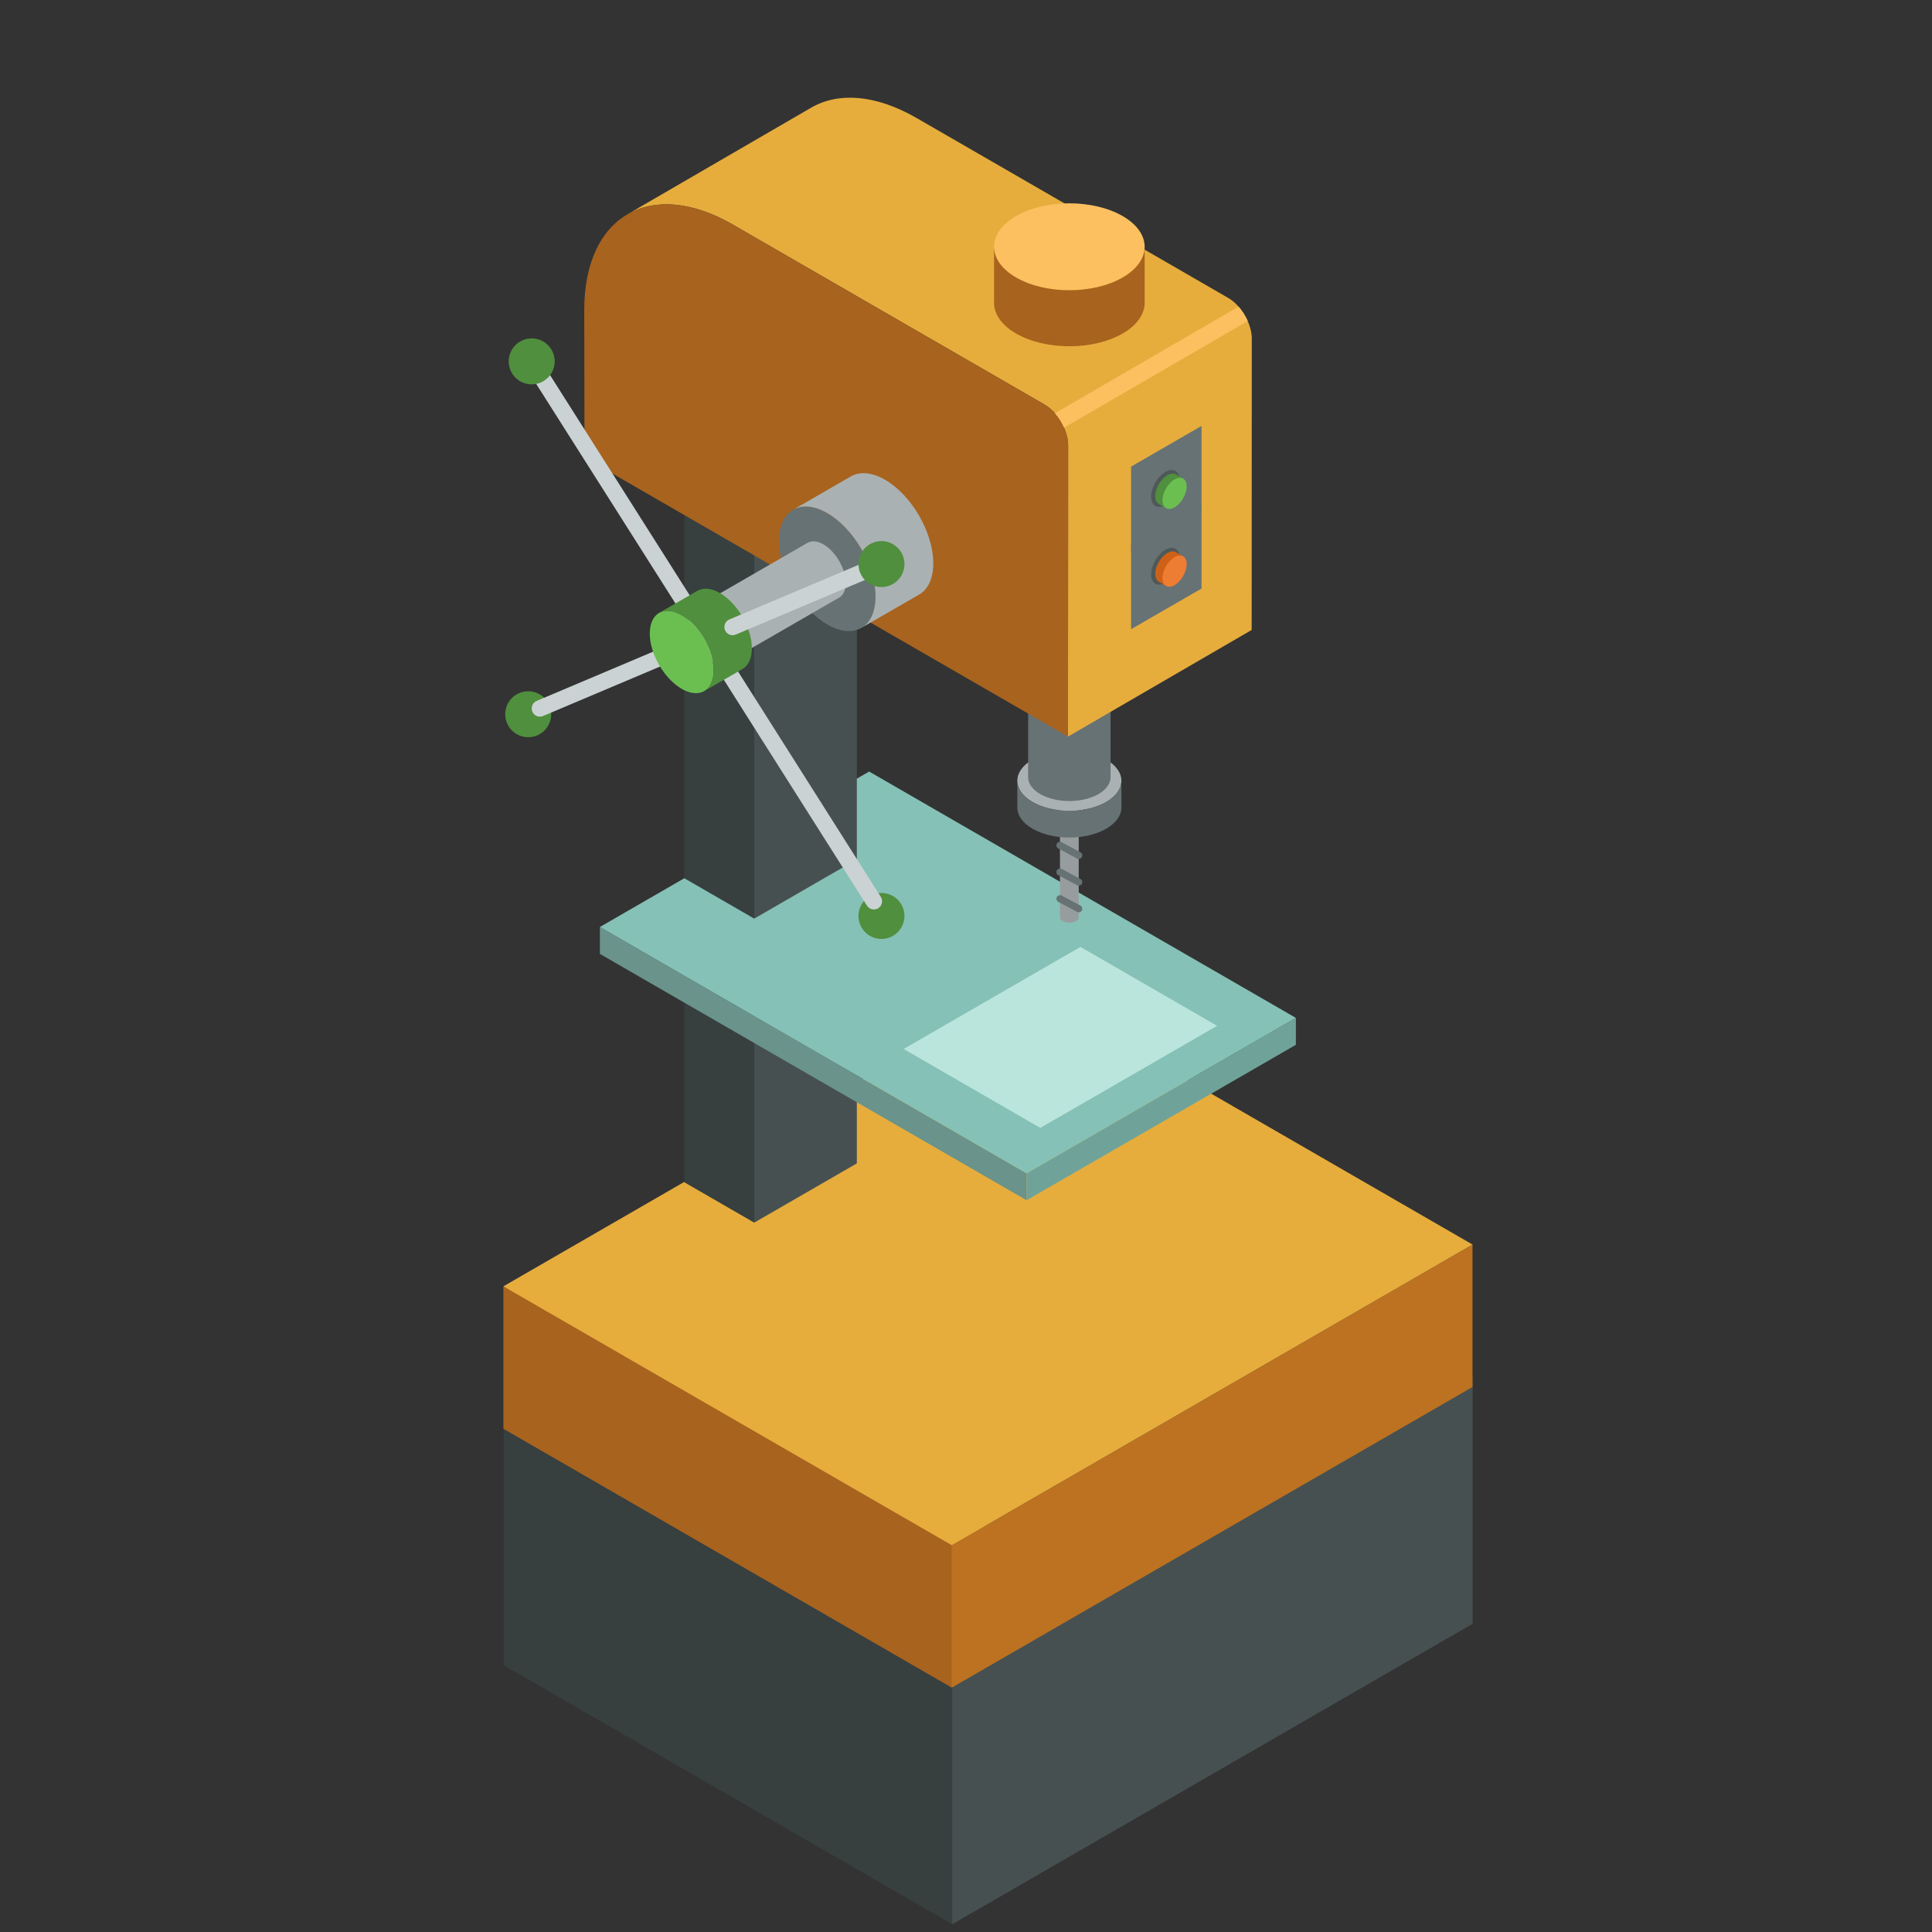 <?xml version="1.0" encoding="UTF-8" standalone="no"?>
<svg
   xmlns:dc="http://purl.org/dc/elements/1.1/"
   xmlns:cc="http://creativecommons.org/ns#"
   xmlns:rdf="http://www.w3.org/1999/02/22-rdf-syntax-ns#"
   xmlns:svg="http://www.w3.org/2000/svg"
   xmlns="http://www.w3.org/2000/svg"
   xmlns:sodipodi="http://sodipodi.sourceforge.net/DTD/sodipodi-0.dtd"
   xmlns:inkscape="http://www.inkscape.org/namespaces/inkscape"
   version="1.1"
   id="svg833"
   xml:space="preserve"
   width="28"
   height="28"
   viewBox="0 0 28 28"
   sodipodi:docname="workshop.svg"
   inkscape:version="1.0.2 (e86c8708, 2021-01-15)"><rect x="0" y="0" width="28" height="28" fill="#333333" stroke="none"/><defs
     id="defs837"><clipPath
       clipPathUnits="userSpaceOnUse"
       id="clipPath851"><path
         d="m 17.874,0 h 576.253 V 792 H 17.874 Z"
         id="path849" /></clipPath><clipPath
       clipPathUnits="userSpaceOnUse"
       id="clipPath1121"><path
         d="m 226.484,483.735 c 0,-4.558 3.201,-10.105 7.15,-12.384 v 0 c 3.949,-2.279 7.148,-0.431 7.148,4.13 v 0 c 0,4.558 -3.199,10.102 -7.148,12.384 v 0 c -1.148,0.662 -2.231,0.974 -3.194,0.974 v 0 c -2.345,0 -3.956,-1.869 -3.956,-5.104"
         id="path1119" /></clipPath><linearGradient
       x1="0"
       y1="0"
       x2="1"
       y2="0"
       gradientUnits="userSpaceOnUse"
       gradientTransform="matrix(14.3,0,0,-14.3,226.484,479.607)"
       spreadMethod="pad"
       id="linearGradient1135"><stop
         style="stop-opacity:1;stop-color:#dbe1e3"
         offset="0"
         id="stop1131" /><stop
         style="stop-opacity:1;stop-color:#e6ecee"
         offset="1"
         id="stop1133" /></linearGradient><clipPath
       clipPathUnits="userSpaceOnUse"
       id="clipPath1145"><path
         d="m 17.874,0 h 576.253 V 792 H 17.874 Z"
         id="path1143" /></clipPath></defs><sodipodi:namedview
     pagecolor="#ffffff"
     bordercolor="#666666"
     borderopacity="1"
     objecttolerance="10"
     gridtolerance="10"
     guidetolerance="10"
     inkscape:pageopacity="0"
     inkscape:pageshadow="2"
     inkscape:window-width="1491"
     inkscape:window-height="948"
     id="namedview835"
     showgrid="false"
     inkscape:zoom="5.5727901"
     inkscape:cx="34.095491"
     inkscape:cy="35.43712"
     inkscape:window-x="0"
     inkscape:window-y="25"
     inkscape:window-maximized="0"
     inkscape:current-layer="g841" /><g
     id="g841"
     inkscape:groupmode="layer"
     inkscape:label="workshop"
     transform="matrix(1.333,0,0,-1.333,0,1056)"><g
       id="g843" /><g
       id="g845"
       transform="matrix(0.034,0,0,0.034,-0.213,768.987)"><g
         id="g847"
         clip-path="url(#clipPath851)"><path
           d="m 871.728,243.85 172.882,100.468 -0.13,-81.178 -172.884,-100.47 z"
           style="fill:#508f3d;fill-opacity:1;fill-rule:nonzero;stroke:none"
           id="path853" /><path
           d="M 687.435,350.251 860.318,450.719 1044.612,344.317 871.727,243.849 Z"
           style="fill:#677274;fill-opacity:1;fill-rule:nonzero;stroke:none"
           id="path855" /><path
           d="m 871.728,243.85 -0.132,-81.18 -184.292,106.402 0.132,81.18 z"
           style="fill:#6bbf51;fill-opacity:1;fill-rule:nonzero;stroke:none"
           id="path857" /><path
           d="M 871.031,325.731 1023.026,414.062 1022.91,342.692 870.914,254.362 Z"
           style="fill:#94999b;fill-opacity:1;fill-rule:nonzero;stroke:none"
           id="path859" /><path
           d="M 709.005,419.277 861,507.607 1023.027,414.062 871.032,325.731 Z"
           style="fill:#bdbdbd;fill-opacity:1;fill-rule:nonzero;stroke:none"
           id="path861" /><path
           d="m 871.031,325.731 -0.116,-71.37 -162.022,93.546 0.112,71.37 z"
           style="fill:#bcc0c1;fill-opacity:1;fill-rule:nonzero;stroke:none"
           id="path863" /><path
           d="m 871.728,345.472 172.882,100.468 -0.13,-81.178 -172.884,-100.47 z"
           style="fill:#508f3d;fill-opacity:1;fill-rule:nonzero;stroke:none"
           id="path865" /><path
           d="M 687.435,451.873 860.318,552.343 1044.612,445.939 871.727,345.471 Z"
           style="fill:#677274;fill-opacity:1;fill-rule:nonzero;stroke:none"
           id="path867" /><path
           d="m 871.728,345.472 -0.132,-81.18 -184.292,106.402 0.132,81.18 z"
           style="fill:#6bbf51;fill-opacity:1;fill-rule:nonzero;stroke:none"
           id="path869" /><path
           d="M 871.031,427.354 1023.026,515.684 1022.91,444.314 870.914,355.984 Z"
           style="fill:#94999b;fill-opacity:1;fill-rule:nonzero;stroke:none"
           id="path871" /><path
           d="M 709.005,520.899 861,609.23 1023.027,515.684 871.032,427.354 Z"
           style="fill:#bdbdbd;fill-opacity:1;fill-rule:nonzero;stroke:none"
           id="path873" /><path
           d="m 871.031,427.354 -0.116,-71.37 -162.022,93.546 0.112,71.37 z"
           style="fill:#bcc0c1;fill-opacity:1;fill-rule:nonzero;stroke:none"
           id="path875" /><path
           d="M 871.728,412.733 1044.61,513.203 1044.48,467.065 871.596,366.597 Z"
           style="fill:#508f3d;fill-opacity:1;fill-rule:nonzero;stroke:none"
           id="path877" /><path
           d="m 687.435,519.135 172.882,100.47 184.294,-106.402 -172.885,-100.47 z"
           style="fill:#677274;fill-opacity:1;fill-rule:nonzero;stroke:none"
           id="path879" /><path
           d="m 871.728,412.733 -0.132,-46.136 -184.292,106.402 0.132,46.136 z"
           style="fill:#6bbf51;fill-opacity:1;fill-rule:nonzero;stroke:none"
           id="path881" /><path
           d="m 775.44,515.407 c -11.054,-6.201 -28.722,-6.023 -39.465,0.399 -10.743,6.422 -10.49,16.655 0.559,22.856 11.054,6.203 28.722,6.023 39.465,-0.397 10.744,-6.422 10.493,-16.657 -0.559,-22.858"
           style="fill:#4f5859;fill-opacity:1;fill-rule:nonzero;stroke:none"
           id="path883" /><path
           d="m 741.427,596.902 c -0.005,0.016 -0.009,0.03 -0.011,0.046 v 0.005 c 0.005,-0.016 0.009,-0.032 0.011,-0.046 v -0.004 z m 39.823,-18.669 c -0.004,0.057 -0.007,0.116 -0.011,0.171 -0.068,0.999 -0.201,1.948 -0.445,3.121 -0.032,0.151 -0.062,0.297 -0.096,0.443 -0.057,0.249 -0.112,0.502 -0.178,0.776 -0.036,0.148 -0.08,0.294 -0.121,0.44 -0.002,0.009 -0.005,0.021 -0.007,0.03 -0.112,0.408 -0.233,0.812 -0.367,1.2 -0.406,1.221 -0.819,2.147 -1.095,2.704 -0.062,0.128 -0.141,0.287 -0.231,0.463 -0.064,0.132 -0.119,0.244 -0.162,0.333 -0.139,0.276 -0.481,0.933 -1.038,1.809 -0.433,0.696 -0.949,1.449 -1.558,2.197 -0.091,0.114 -0.173,0.21 -0.262,0.315 -0.091,0.112 -0.176,0.224 -0.272,0.338 -0.039,0.046 -0.077,0.08 -0.114,0.126 -0.317,0.365 -0.616,0.687 -0.903,0.988 -0.098,0.103 -0.194,0.205 -0.29,0.303 -0.301,0.301 -0.584,0.568 -0.858,0.819 -0.162,0.146 -0.301,0.269 -0.452,0.399 -0.107,0.091 -0.217,0.185 -0.322,0.274 -0.386,0.324 -0.726,0.596 -0.929,0.755 -0.009,0.004 -0.023,0.011 -0.03,0.018 -0.011,0.011 -0.023,0.021 -0.034,0.03 0,0 -0.002,0 -0.002,0 0,0 0.002,0 0.002,0 -0.068,0.05 -0.137,0.1 -0.203,0.153 0.002,0.522 0.002,1.068 0.005,1.526 0,0.13 -0.023,0.26 -0.032,0.388 -0.009,0.128 -0.011,0.256 -0.027,0.383 -0.023,0.148 -0.066,0.297 -0.1,0.445 -0.03,0.123 -0.052,0.251 -0.091,0.376 -0.048,0.148 -0.114,0.297 -0.178,0.445 -0.048,0.121 -0.091,0.244 -0.148,0.365 -0.073,0.148 -0.169,0.294 -0.256,0.443 -0.071,0.116 -0.128,0.235 -0.205,0.349 -0.103,0.153 -0.228,0.299 -0.344,0.447 -0.087,0.107 -0.16,0.217 -0.253,0.324 -0.132,0.151 -0.29,0.297 -0.44,0.445 -0.098,0.098 -0.187,0.199 -0.294,0.297 -0.18,0.162 -0.386,0.319 -0.586,0.477 -0.096,0.075 -0.18,0.153 -0.281,0.228 -0.315,0.228 -0.648,0.45 -1.006,0.664 -5.774,3.452 -15.268,3.548 -21.206,0.214 -0.374,-0.21 -0.726,-0.429 -1.052,-0.655 -0.114,-0.077 -0.21,-0.162 -0.317,-0.242 -0.205,-0.151 -0.415,-0.301 -0.6,-0.459 -0.11,-0.096 -0.203,-0.196 -0.308,-0.292 -0.16,-0.148 -0.324,-0.294 -0.465,-0.447 -0.103,-0.11 -0.185,-0.221 -0.278,-0.331 -0.121,-0.146 -0.253,-0.292 -0.36,-0.44 -0.084,-0.116 -0.15,-0.237 -0.224,-0.356 -0.094,-0.148 -0.196,-0.294 -0.274,-0.443 -0.066,-0.123 -0.112,-0.246 -0.167,-0.37 -0.066,-0.148 -0.139,-0.296 -0.194,-0.449 -0.043,-0.126 -0.071,-0.253 -0.105,-0.383 -0.041,-0.148 -0.089,-0.297 -0.114,-0.447 -0.025,-0.13 -0.03,-0.262 -0.043,-0.392 -0.016,-0.148 -0.036,-0.297 -0.039,-0.445 0,-0.018 -0.002,-0.036 -0.002,-0.057 l -0.005,-1.524 c -0.071,-0.05 -0.137,-0.1 -0.205,-0.15 -0.014,-0.011 -0.025,-0.023 -0.039,-0.032 -0.007,-0.007 -0.018,-0.011 -0.027,-0.016 -0.201,-0.158 -0.541,-0.424 -0.926,-0.746 -0.119,-0.096 -0.237,-0.199 -0.36,-0.303 -0.139,-0.119 -0.267,-0.231 -0.42,-0.367 -0.276,-0.249 -0.561,-0.513 -0.865,-0.815 -0.098,-0.096 -0.194,-0.201 -0.292,-0.303 -0.287,-0.297 -0.584,-0.616 -0.903,-0.979 -0.041,-0.046 -0.078,-0.082 -0.119,-0.128 -0.096,-0.114 -0.182,-0.224 -0.276,-0.338 -0.087,-0.105 -0.169,-0.199 -0.26,-0.308 -0.612,-0.746 -1.134,-1.499 -1.572,-2.19 -0.561,-0.874 -0.908,-1.531 -1.047,-1.807 -0.046,-0.089 -0.1,-0.201 -0.167,-0.333 -0.089,-0.173 -0.169,-0.333 -0.231,-0.459 -0.278,-0.557 -0.698,-1.481 -1.111,-2.699 -0.135,-0.386 -0.26,-0.789 -0.374,-1.196 -0.005,-0.014 -0.007,-0.025 -0.011,-0.036 -0.039,-0.146 -0.082,-0.29 -0.119,-0.436 -0.069,-0.274 -0.128,-0.527 -0.183,-0.776 -0.034,-0.146 -0.068,-0.29 -0.098,-0.44 -0.253,-1.173 -0.388,-2.122 -0.465,-3.121 -0.002,-0.055 -0.007,-0.112 -0.011,-0.169 -0.039,-0.566 -0.064,-1.152 -0.08,-1.818 l -0.093,-42.005 c 0.05,-1.341 0.1,-2.731 0.819,-4.764 0.696,-1.98 1.827,-3.648 2.384,-4.321 1.141,-1.376 1.239,-1.476 2.615,-2.717 0.634,-0.568 1.581,-1.202 2.279,-1.684 0.436,-0.301 2.724,-1.695 5.193,-2.558 2.386,-0.833 4.574,-1.38 6.511,-1.629 3.247,-0.415 5.106,-0.477 8.298,-0.269 2.09,0.135 7.524,0.762 12.792,3.68 1.355,0.789 4.529,2.633 6.822,6.114 2.377,3.607 2.455,6.689 2.487,8.006 0.03,9.872 0.068,32.135 0.093,42.007 -0.011,0.664 -0.032,1.253 -0.069,1.816"
           style="fill:#babcbe;fill-opacity:1;fill-rule:nonzero;stroke:none"
           id="path885" /><path
           d="m 741.427,596.902 c -0.005,0.016 -0.009,0.03 -0.011,0.046 v 0.005 c 0.005,-0.016 0.009,-0.032 0.011,-0.046 v -0.004 z m 39.823,-18.669 c -0.004,0.057 -0.007,0.116 -0.011,0.171 -0.068,0.999 -0.201,1.948 -0.445,3.121 -0.032,0.151 -0.062,0.297 -0.096,0.443 -0.057,0.249 -0.112,0.502 -0.178,0.776 -0.036,0.148 -0.08,0.294 -0.121,0.44 -0.002,0.009 -0.005,0.021 -0.007,0.03 -0.112,0.408 -0.233,0.812 -0.367,1.2 -0.406,1.221 -0.819,2.147 -1.095,2.704 -0.062,0.128 -0.141,0.287 -0.231,0.463 -0.064,0.132 -0.119,0.244 -0.162,0.333 -0.139,0.276 -0.481,0.933 -1.038,1.809 -0.433,0.696 -0.949,1.449 -1.558,2.197 -0.091,0.114 -0.173,0.21 -0.262,0.315 -0.091,0.112 -0.176,0.224 -0.272,0.338 -0.039,0.046 -0.077,0.08 -0.114,0.126 -0.317,0.365 -0.616,0.687 -0.903,0.988 -0.098,0.103 -0.194,0.205 -0.29,0.303 -0.301,0.301 -0.584,0.568 -0.858,0.819 -0.162,0.146 -0.301,0.269 -0.452,0.399 -0.107,0.091 -0.217,0.185 -0.322,0.274 -0.386,0.324 -0.726,0.596 -0.929,0.755 -0.009,0.004 -0.023,0.011 -0.03,0.018 -0.011,0.011 -0.023,0.021 -0.034,0.03 0,0 -0.002,0 -0.002,0 0,0 0.002,0 0.002,0 -0.068,0.05 -0.137,0.1 -0.203,0.153 0.002,0.522 0.002,1.068 0.005,1.526 0,0.13 -0.023,0.26 -0.032,0.388 -0.009,0.128 -0.011,0.256 -0.027,0.383 -0.023,0.148 -0.066,0.297 -0.1,0.445 -0.03,0.123 -0.052,0.251 -0.091,0.376 -0.048,0.148 -0.114,0.297 -0.178,0.445 -0.048,0.121 -0.091,0.244 -0.148,0.365 -0.073,0.148 -0.169,0.294 -0.256,0.443 -0.071,0.116 -0.128,0.235 -0.205,0.349 -0.103,0.153 -0.228,0.299 -0.344,0.447 -0.087,0.107 -0.16,0.217 -0.253,0.324 -0.132,0.151 -0.29,0.297 -0.44,0.445 -0.098,0.098 -0.187,0.199 -0.294,0.297 -0.18,0.162 -0.386,0.319 -0.586,0.477 -0.096,0.075 -0.18,0.153 -0.281,0.228 -0.315,0.228 -0.648,0.45 -1.006,0.664 -5.774,3.452 -15.268,3.548 -21.206,0.214 -0.374,-0.21 -0.726,-0.429 -1.052,-0.655 -0.114,-0.077 -0.21,-0.162 -0.317,-0.242 -0.205,-0.151 -0.415,-0.301 -0.6,-0.459 -0.11,-0.096 -0.203,-0.196 -0.308,-0.292 -0.16,-0.148 -0.324,-0.294 -0.465,-0.447 -0.103,-0.11 -0.185,-0.221 -0.278,-0.331 -0.121,-0.146 -0.253,-0.292 -0.36,-0.44 -0.084,-0.116 -0.15,-0.237 -0.224,-0.356 -0.094,-0.148 -0.196,-0.294 -0.274,-0.443 -0.066,-0.123 -0.112,-0.246 -0.167,-0.37 -0.066,-0.148 -0.139,-0.296 -0.194,-0.449 -0.043,-0.126 -0.071,-0.253 -0.105,-0.383 -0.041,-0.148 -0.089,-0.297 -0.114,-0.447 -0.025,-0.13 -0.03,-0.262 -0.043,-0.392 -0.016,-0.148 -0.036,-0.297 -0.039,-0.445 0,-0.018 -0.002,-0.036 -0.002,-0.057 l -0.005,-1.524 c -0.071,-0.05 -0.137,-0.1 -0.205,-0.15 -0.014,-0.011 -0.025,-0.023 -0.039,-0.032 -0.007,-0.007 -0.018,-0.011 -0.027,-0.016 -0.201,-0.158 -0.541,-0.424 -0.926,-0.746 -0.119,-0.096 -0.237,-0.199 -0.36,-0.303 -0.139,-0.119 -0.267,-0.231 -0.42,-0.367 -0.276,-0.249 -0.561,-0.513 -0.865,-0.815 -0.098,-0.096 -0.194,-0.201 -0.292,-0.303 -0.287,-0.297 -0.584,-0.616 -0.903,-0.979 -0.041,-0.046 -0.078,-0.082 -0.119,-0.128 -0.096,-0.114 -0.182,-0.224 -0.276,-0.338 -0.087,-0.105 -0.169,-0.199 -0.26,-0.308 -0.612,-0.746 -1.134,-1.499 -1.572,-2.19 -0.561,-0.874 -0.908,-1.531 -1.047,-1.807 -0.046,-0.089 -0.1,-0.201 -0.167,-0.333 -0.089,-0.173 -0.169,-0.333 -0.231,-0.459 -0.278,-0.557 -0.698,-1.481 -1.111,-2.699 -0.135,-0.386 -0.26,-0.789 -0.374,-1.196 -0.005,-0.014 -0.007,-0.025 -0.011,-0.036 -0.039,-0.146 -0.082,-0.29 -0.119,-0.436 -0.069,-0.274 -0.128,-0.527 -0.183,-0.776 -0.034,-0.146 -0.068,-0.29 -0.098,-0.44 -0.253,-1.173 -0.388,-2.122 -0.465,-3.121 -0.002,-0.055 -0.007,-0.112 -0.011,-0.169 -0.039,-0.566 -0.064,-1.152 -0.08,-1.818 l -0.093,-42.005 c 0.05,-1.341 0.1,-2.731 0.819,-4.764 0.696,-1.98 1.827,-3.648 2.384,-4.321 1.141,-1.376 1.239,-1.476 2.615,-2.717 0.634,-0.568 1.581,-1.202 2.279,-1.684 0.436,-0.301 2.724,-1.695 5.193,-2.558 2.386,-0.833 4.574,-1.38 6.511,-1.629 3.247,-0.415 5.106,-0.477 8.298,-0.269 2.09,0.135 7.524,0.762 12.792,3.68 1.355,0.789 4.529,2.633 6.822,6.114 2.377,3.607 2.455,6.689 2.487,8.006 0.03,9.872 0.068,32.135 0.093,42.007 -0.011,0.664 -0.032,1.253 -0.069,1.816"
           style="fill:#77b7ab;fill-opacity:1;fill-rule:nonzero;stroke:none"
           id="path887" /><path
           d="m 751.388,595.454 c 0.002,0 0.002,0.002 0.002,0.002 -0.005,0.016 -0.007,0.03 -0.011,0.046 v -0.005 c 0.002,-0.016 0.007,-0.03 0.009,-0.043"
           style="fill:#85c9bc;fill-opacity:1;fill-rule:nonzero;stroke:none"
           id="path889" /><path
           d="m 744.444,593.77 c 0.005,-0.014 0.007,-0.027 0.011,-0.043 -0.002,0 -0.002,-0.002 -0.002,-0.002 -0.002,0.014 -0.007,0.027 -0.009,0.041 v 0.005 z m 6.436,-71.043 c -0.671,0.463 -1.579,1.07 -2.186,1.615 -1.321,1.189 -1.415,1.287 -2.507,2.606 -0.536,0.646 -1.618,2.245 -2.286,4.143 -0.689,1.951 -0.739,3.281 -0.785,4.567 l 0.089,40.284 c 0.016,0.639 0.039,1.2 0.075,1.745 0.005,0.052 0.007,0.107 0.011,0.16 0.073,0.956 0.203,1.869 0.445,2.993 0.032,0.144 0.064,0.283 0.093,0.422 0.055,0.24 0.112,0.481 0.178,0.744 0.034,0.141 0.077,0.278 0.114,0.417 0.002,0.011 0.007,0.023 0.009,0.034 0.11,0.39 0.23,0.776 0.36,1.147 0.395,1.17 0.796,2.056 1.063,2.587 0.062,0.121 0.139,0.274 0.224,0.443 0.062,0.125 0.116,0.233 0.157,0.317 0.135,0.267 0.468,0.894 1.008,1.732 0.417,0.666 0.917,1.385 1.506,2.101 0.087,0.105 0.164,0.196 0.249,0.297 0.089,0.107 0.171,0.214 0.265,0.324 0.039,0.043 0.077,0.077 0.114,0.121 0.303,0.349 0.589,0.655 0.865,0.94 0.096,0.098 0.189,0.198 0.283,0.292 0.29,0.287 0.561,0.541 0.828,0.78 0.146,0.13 0.269,0.237 0.402,0.351 0.116,0.1 0.233,0.199 0.347,0.292 0.37,0.306 0.694,0.566 0.89,0.714 0.007,0.007 0.018,0.011 0.025,0.016 0.014,0.009 0.025,0.021 0.039,0.03 0.064,0.05 0.128,0.098 0.194,0.146 l 0.002,1.462 c 0,0.018 0.005,0.034 0.005,0.052 0.002,0.144 0.023,0.285 0.039,0.427 0.011,0.126 0.018,0.253 0.041,0.377 0.023,0.146 0.071,0.287 0.107,0.431 0.034,0.121 0.059,0.246 0.1,0.367 0.052,0.144 0.123,0.285 0.187,0.429 0.052,0.119 0.096,0.237 0.16,0.356 0.075,0.141 0.171,0.283 0.262,0.424 0.071,0.112 0.135,0.228 0.217,0.342 0.103,0.141 0.226,0.281 0.345,0.42 0.089,0.105 0.167,0.214 0.265,0.317 0.137,0.146 0.294,0.287 0.45,0.429 0.1,0.093 0.189,0.189 0.294,0.281 0.178,0.151 0.379,0.297 0.573,0.44 0.105,0.078 0.196,0.157 0.306,0.233 0.315,0.217 0.65,0.427 1.011,0.627 0.066,0.039 0.148,0.062 0.214,0.1 -3.276,-0.057 -6.53,-0.764 -9.067,-2.19 -0.342,-0.189 -0.659,-0.39 -0.958,-0.596 -0.103,-0.071 -0.189,-0.148 -0.287,-0.219 -0.187,-0.139 -0.377,-0.274 -0.545,-0.417 -0.1,-0.089 -0.185,-0.178 -0.281,-0.267 -0.146,-0.135 -0.297,-0.267 -0.427,-0.406 -0.091,-0.098 -0.164,-0.201 -0.249,-0.301 -0.114,-0.135 -0.233,-0.265 -0.331,-0.402 -0.075,-0.105 -0.135,-0.217 -0.205,-0.324 -0.084,-0.135 -0.176,-0.267 -0.249,-0.402 -0.057,-0.112 -0.1,-0.226 -0.151,-0.338 -0.059,-0.135 -0.128,-0.269 -0.176,-0.406 -0.039,-0.116 -0.064,-0.235 -0.096,-0.351 -0.036,-0.135 -0.08,-0.269 -0.105,-0.406 -0.021,-0.119 -0.025,-0.24 -0.036,-0.358 -0.014,-0.135 -0.034,-0.269 -0.036,-0.406 0,-0.016 -0.005,-0.032 -0.005,-0.048 l -0.005,-1.389 c -0.059,-0.046 -0.121,-0.091 -0.185,-0.137 -0.011,-0.009 -0.023,-0.021 -0.032,-0.03 -0.009,-0.005 -0.018,-0.009 -0.025,-0.014 -0.185,-0.141 -0.495,-0.388 -0.844,-0.678 -0.11,-0.089 -0.219,-0.182 -0.329,-0.276 -0.126,-0.11 -0.244,-0.212 -0.383,-0.335 -0.251,-0.226 -0.509,-0.468 -0.785,-0.742 -0.089,-0.089 -0.178,-0.182 -0.269,-0.276 -0.26,-0.272 -0.532,-0.561 -0.821,-0.892 -0.036,-0.041 -0.069,-0.073 -0.105,-0.116 -0.089,-0.105 -0.167,-0.203 -0.251,-0.306 -0.08,-0.096 -0.157,-0.18 -0.239,-0.281 -0.557,-0.68 -1.031,-1.364 -1.431,-1.994 -0.509,-0.794 -0.826,-1.392 -0.954,-1.643 -0.039,-0.082 -0.091,-0.182 -0.148,-0.303 -0.082,-0.157 -0.155,-0.303 -0.214,-0.42 -0.251,-0.504 -0.632,-1.344 -1.008,-2.453 -0.123,-0.354 -0.237,-0.721 -0.342,-1.091 -0.002,-0.011 -0.005,-0.023 -0.009,-0.032 -0.034,-0.132 -0.075,-0.265 -0.107,-0.397 -0.064,-0.249 -0.116,-0.479 -0.169,-0.707 -0.03,-0.13 -0.059,-0.262 -0.089,-0.399 -0.228,-1.068 -0.351,-1.933 -0.42,-2.841 -0.005,-0.05 -0.009,-0.103 -0.011,-0.153 -0.036,-0.513 -0.059,-1.05 -0.071,-1.654 l -0.089,-38.226 c 0.048,-1.223 0.093,-2.485 0.746,-4.337 0.634,-1.8 1.663,-3.317 2.17,-3.929 1.038,-1.252 1.127,-1.346 2.382,-2.473 0.575,-0.518 1.437,-1.095 2.074,-1.535 0.395,-0.272 2.475,-1.542 4.723,-2.325 2.172,-0.757 4.164,-1.255 5.927,-1.481 0.63,-0.082 1.198,-0.146 1.738,-0.199 -1.907,0.799 -3.516,1.78 -3.867,2.021"
           style="fill:#94d6c9;fill-opacity:1;fill-rule:nonzero;stroke:none"
           id="path891" /><path
           d="m 738.221,568.235 c -4.752,2.841 -7.111,6.511 -7.1,10.171 l -0.075,-25.765 c 0.098,-3.573 2.443,-7.136 7.082,-9.911 9.662,-5.774 25.553,-5.936 35.495,-0.358 l 0.071,25.493 c -9.943,-5.567 -25.817,-5.402 -35.473,0.37"
           style="fill:#dfe6e8;fill-opacity:1;fill-rule:nonzero;stroke:none"
           id="path893" /><path
           d="m 766.668,615.06 c -5.941,-3.333 -15.434,-3.237 -21.206,0.214 -2.84,1.695 -4.25,3.89 -4.244,6.076 l -0.043,-14.707 c -0.005,-2.188 1.405,-4.38 4.246,-6.078 5.772,-3.45 15.265,-3.548 21.204,-0.214 3.021,1.693 4.54,3.947 4.547,6.208 l 0.039,14.707 c -0.007,-2.259 -1.524,-4.513 -4.542,-6.206"
           style="fill:#418727;fill-opacity:1;fill-rule:nonzero;stroke:none"
           id="path895" /><path
           d="m 766.668,615.06 c -5.941,-3.333 -15.434,-3.237 -21.206,0.214 -5.772,3.45 -5.64,8.95 0.301,12.284 5.936,3.331 15.434,3.235 21.206,-0.214 5.772,-3.452 5.638,-8.953 -0.301,-12.284"
           style="fill:#6bbf51;fill-opacity:1;fill-rule:nonzero;stroke:none"
           id="path897" /><path
           d="m 760.396,618.808 c -2.375,-1.332 -6.174,-1.294 -8.483,0.087 -2.309,1.38 -2.256,3.58 0.121,4.912 2.375,1.332 6.174,1.296 8.483,-0.087 2.307,-1.38 2.254,-3.58 -0.121,-4.912"
           style="fill:#418727;fill-opacity:1;fill-rule:nonzero;stroke:none"
           id="path899" /><path
           d="m 983.552,489.74 c -14.259,-8.001 -37.054,-7.771 -50.914,0.516 -13.862,8.284 -13.536,21.487 0.721,29.488 14.259,8.001 37.054,7.771 50.914,-0.513 13.862,-8.286 13.536,-21.489 -0.721,-29.491"
           style="fill:#4f5859;fill-opacity:1;fill-rule:nonzero;stroke:none"
           id="path901" /><path
           d="m 938.738,597.426 c -0.005,0.021 -0.011,0.041 -0.016,0.059 0.002,0.002 0.002,0.005 0.002,0.007 0.005,-0.021 0.009,-0.041 0.014,-0.062 v -0.005 z m 53.099,-24.893 c -0.007,0.077 -0.009,0.153 -0.014,0.228 -0.093,1.33 -0.269,2.596 -0.595,4.161 -0.043,0.201 -0.082,0.397 -0.128,0.591 -0.073,0.331 -0.151,0.668 -0.237,1.036 -0.05,0.196 -0.107,0.388 -0.162,0.584 -0.002,0.014 -0.007,0.027 -0.009,0.039 -0.148,0.545 -0.31,1.084 -0.488,1.602 -0.543,1.629 -1.095,2.863 -1.46,3.605 -0.084,0.169 -0.189,0.383 -0.31,0.618 -0.085,0.173 -0.158,0.324 -0.217,0.443 -0.182,0.37 -0.639,1.246 -1.383,2.414 -0.577,0.926 -1.268,1.93 -2.076,2.929 -0.121,0.151 -0.233,0.278 -0.349,0.42 -0.123,0.148 -0.235,0.297 -0.365,0.447 -0.05,0.062 -0.1,0.11 -0.153,0.169 -0.422,0.488 -0.817,0.917 -1.198,1.319 -0.132,0.135 -0.262,0.274 -0.39,0.404 -0.399,0.404 -0.776,0.757 -1.143,1.091 -0.219,0.199 -0.404,0.36 -0.602,0.532 -0.144,0.125 -0.287,0.251 -0.429,0.367 -0.516,0.431 -0.967,0.796 -1.239,1.004 -0.011,0.011 -0.027,0.018 -0.041,0.03 -0.016,0.011 -0.03,0.025 -0.046,0.036 v 0.002 c 0,0 0,-0.002 0.002,-0.002 -0.094,0.068 -0.183,0.137 -0.274,0.205 0.002,0.696 0.005,1.424 0.007,2.035 0,0.171 -0.025,0.344 -0.039,0.518 -0.014,0.169 -0.016,0.34 -0.041,0.509 -0.03,0.199 -0.084,0.395 -0.132,0.593 -0.041,0.167 -0.068,0.335 -0.121,0.502 -0.064,0.199 -0.155,0.395 -0.237,0.593 -0.066,0.162 -0.119,0.326 -0.199,0.486 -0.098,0.198 -0.224,0.395 -0.34,0.593 -0.093,0.155 -0.171,0.31 -0.276,0.463 -0.137,0.203 -0.301,0.399 -0.456,0.598 -0.114,0.144 -0.214,0.29 -0.34,0.431 -0.178,0.201 -0.386,0.397 -0.586,0.593 -0.132,0.13 -0.249,0.265 -0.39,0.395 -0.242,0.217 -0.516,0.427 -0.782,0.637 -0.13,0.1 -0.242,0.205 -0.374,0.303 -0.42,0.306 -0.865,0.6 -1.341,0.885 -7.698,4.602 -20.358,4.732 -28.277,0.287 -0.497,-0.281 -0.967,-0.573 -1.403,-0.874 -0.151,-0.103 -0.278,-0.214 -0.424,-0.322 -0.272,-0.201 -0.55,-0.402 -0.796,-0.614 -0.151,-0.126 -0.272,-0.258 -0.413,-0.388 -0.212,-0.199 -0.431,-0.392 -0.621,-0.598 -0.137,-0.144 -0.246,-0.294 -0.367,-0.44 -0.167,-0.196 -0.34,-0.388 -0.481,-0.586 -0.114,-0.157 -0.201,-0.317 -0.301,-0.475 -0.126,-0.196 -0.258,-0.392 -0.365,-0.591 -0.087,-0.162 -0.148,-0.329 -0.221,-0.493 -0.089,-0.199 -0.187,-0.397 -0.258,-0.598 -0.059,-0.169 -0.094,-0.34 -0.141,-0.511 -0.052,-0.199 -0.116,-0.397 -0.151,-0.598 -0.032,-0.173 -0.039,-0.349 -0.059,-0.525 -0.016,-0.196 -0.046,-0.392 -0.05,-0.591 0,-0.025 -0.005,-0.05 -0.005,-0.075 l -0.007,-2.033 c -0.091,-0.066 -0.18,-0.135 -0.272,-0.201 -0.018,-0.014 -0.034,-0.03 -0.052,-0.043 -0.009,-0.007 -0.023,-0.014 -0.034,-0.023 -0.269,-0.208 -0.723,-0.566 -1.237,-0.99 -0.157,-0.13 -0.319,-0.269 -0.479,-0.406 -0.187,-0.16 -0.358,-0.31 -0.561,-0.49 -0.367,-0.331 -0.748,-0.684 -1.15,-1.086 -0.132,-0.13 -0.26,-0.267 -0.392,-0.404 -0.386,-0.397 -0.783,-0.821 -1.205,-1.307 -0.052,-0.059 -0.103,-0.107 -0.158,-0.169 -0.128,-0.153 -0.244,-0.299 -0.367,-0.452 -0.119,-0.139 -0.228,-0.265 -0.349,-0.411 -0.817,-0.995 -1.51,-1.996 -2.094,-2.92 -0.748,-1.163 -1.212,-2.04 -1.396,-2.407 -0.062,-0.119 -0.135,-0.269 -0.221,-0.445 -0.119,-0.23 -0.228,-0.443 -0.313,-0.614 -0.37,-0.739 -0.926,-1.971 -1.478,-3.596 -0.18,-0.516 -0.347,-1.054 -0.5,-1.597 -0.002,-0.016 -0.007,-0.032 -0.011,-0.046 -0.055,-0.194 -0.114,-0.386 -0.162,-0.582 -0.089,-0.365 -0.169,-0.703 -0.246,-1.036 -0.043,-0.192 -0.087,-0.386 -0.128,-0.586 -0.338,-1.563 -0.518,-2.829 -0.618,-4.161 -0.007,-0.073 -0.011,-0.148 -0.018,-0.224 -0.05,-0.753 -0.085,-1.535 -0.103,-2.425 l -0.126,-56.006 c 0.066,-1.791 0.135,-3.641 1.088,-6.354 0.933,-2.637 2.439,-4.86 3.18,-5.758 1.522,-1.834 1.652,-1.971 3.488,-3.623 0.842,-0.757 2.106,-1.604 3.039,-2.247 0.58,-0.399 3.63,-2.261 6.92,-3.409 3.183,-1.109 6.103,-1.841 8.683,-2.172 4.33,-0.554 6.81,-0.634 11.065,-0.36 2.786,0.18 10.029,1.018 17.056,4.91 1.807,1.05 6.037,3.509 9.099,8.152 3.167,4.807 3.269,8.918 3.315,10.675 0.036,13.162 0.087,42.844 0.123,56.006 -0.014,0.89 -0.043,1.67 -0.091,2.423"
           style="fill:#babcbe;fill-opacity:1;fill-rule:nonzero;stroke:none"
           id="path903" /><path
           d="m 938.738,597.426 c -0.005,0.021 -0.011,0.041 -0.016,0.059 0.002,0.002 0.002,0.005 0.002,0.007 0.005,-0.021 0.009,-0.041 0.014,-0.062 v -0.005 z m 53.099,-24.893 c -0.007,0.077 -0.009,0.153 -0.014,0.228 -0.093,1.33 -0.269,2.596 -0.595,4.161 -0.043,0.201 -0.082,0.397 -0.128,0.591 -0.073,0.331 -0.151,0.668 -0.237,1.036 -0.05,0.196 -0.107,0.388 -0.162,0.584 -0.002,0.014 -0.007,0.027 -0.009,0.039 -0.148,0.545 -0.31,1.084 -0.488,1.602 -0.543,1.629 -1.095,2.863 -1.46,3.605 -0.084,0.169 -0.189,0.383 -0.31,0.618 -0.085,0.173 -0.158,0.324 -0.217,0.443 -0.182,0.37 -0.639,1.246 -1.383,2.414 -0.577,0.926 -1.268,1.93 -2.076,2.929 -0.121,0.151 -0.233,0.278 -0.349,0.42 -0.123,0.148 -0.235,0.297 -0.365,0.447 -0.05,0.062 -0.1,0.11 -0.153,0.169 -0.422,0.488 -0.817,0.917 -1.198,1.319 -0.132,0.135 -0.262,0.274 -0.39,0.404 -0.399,0.404 -0.776,0.757 -1.143,1.091 -0.219,0.199 -0.404,0.36 -0.602,0.532 -0.144,0.125 -0.287,0.251 -0.429,0.367 -0.516,0.431 -0.967,0.796 -1.239,1.004 -0.011,0.011 -0.027,0.018 -0.041,0.03 -0.016,0.011 -0.03,0.025 -0.046,0.036 v 0.002 c 0,0 0,-0.002 0.002,-0.002 -0.094,0.068 -0.183,0.137 -0.274,0.205 0.002,0.696 0.005,1.424 0.007,2.035 0,0.171 -0.025,0.344 -0.039,0.518 -0.014,0.169 -0.016,0.34 -0.041,0.509 -0.03,0.199 -0.084,0.395 -0.132,0.593 -0.041,0.167 -0.068,0.335 -0.121,0.502 -0.064,0.199 -0.155,0.395 -0.237,0.593 -0.066,0.162 -0.119,0.326 -0.199,0.486 -0.098,0.198 -0.224,0.395 -0.34,0.593 -0.093,0.155 -0.171,0.31 -0.276,0.463 -0.137,0.203 -0.301,0.399 -0.456,0.598 -0.114,0.144 -0.214,0.29 -0.34,0.431 -0.178,0.201 -0.386,0.397 -0.586,0.593 -0.132,0.13 -0.249,0.265 -0.39,0.395 -0.242,0.217 -0.516,0.427 -0.782,0.637 -0.13,0.1 -0.242,0.205 -0.374,0.303 -0.42,0.306 -0.865,0.6 -1.341,0.885 -7.698,4.602 -20.358,4.732 -28.277,0.287 -0.497,-0.281 -0.967,-0.573 -1.403,-0.874 -0.151,-0.103 -0.278,-0.214 -0.424,-0.322 -0.272,-0.201 -0.55,-0.402 -0.796,-0.614 -0.151,-0.126 -0.272,-0.258 -0.413,-0.388 -0.212,-0.199 -0.431,-0.392 -0.621,-0.598 -0.137,-0.144 -0.246,-0.294 -0.367,-0.44 -0.167,-0.196 -0.34,-0.388 -0.481,-0.586 -0.114,-0.157 -0.201,-0.317 -0.301,-0.475 -0.126,-0.196 -0.258,-0.392 -0.365,-0.591 -0.087,-0.162 -0.148,-0.329 -0.221,-0.493 -0.089,-0.199 -0.187,-0.397 -0.258,-0.598 -0.059,-0.169 -0.094,-0.34 -0.141,-0.511 -0.052,-0.199 -0.116,-0.397 -0.151,-0.598 -0.032,-0.173 -0.039,-0.349 -0.059,-0.525 -0.016,-0.196 -0.046,-0.392 -0.05,-0.591 0,-0.025 -0.005,-0.05 -0.005,-0.075 l -0.007,-2.033 c -0.091,-0.066 -0.18,-0.135 -0.272,-0.201 -0.018,-0.014 -0.034,-0.03 -0.052,-0.043 -0.009,-0.007 -0.023,-0.014 -0.034,-0.023 -0.269,-0.208 -0.723,-0.566 -1.237,-0.99 -0.157,-0.13 -0.319,-0.269 -0.479,-0.406 -0.187,-0.16 -0.358,-0.31 -0.561,-0.49 -0.367,-0.331 -0.748,-0.684 -1.15,-1.086 -0.132,-0.13 -0.26,-0.267 -0.392,-0.404 -0.386,-0.397 -0.783,-0.821 -1.205,-1.307 -0.052,-0.059 -0.103,-0.107 -0.158,-0.169 -0.128,-0.153 -0.244,-0.299 -0.367,-0.452 -0.119,-0.139 -0.228,-0.265 -0.349,-0.411 -0.817,-0.995 -1.51,-1.996 -2.094,-2.92 -0.748,-1.163 -1.212,-2.04 -1.396,-2.407 -0.062,-0.119 -0.135,-0.269 -0.221,-0.445 -0.119,-0.23 -0.228,-0.443 -0.313,-0.614 -0.37,-0.739 -0.926,-1.971 -1.478,-3.596 -0.18,-0.516 -0.347,-1.054 -0.5,-1.597 -0.002,-0.016 -0.007,-0.032 -0.011,-0.046 -0.055,-0.194 -0.114,-0.386 -0.162,-0.582 -0.089,-0.365 -0.169,-0.703 -0.246,-1.036 -0.043,-0.192 -0.087,-0.386 -0.128,-0.586 -0.338,-1.563 -0.518,-2.829 -0.618,-4.161 -0.007,-0.073 -0.011,-0.148 -0.018,-0.224 -0.05,-0.753 -0.085,-1.535 -0.103,-2.425 l -0.126,-56.006 c 0.066,-1.791 0.135,-3.641 1.088,-6.354 0.933,-2.637 2.439,-4.86 3.18,-5.758 1.522,-1.834 1.652,-1.971 3.488,-3.623 0.842,-0.757 2.106,-1.604 3.039,-2.247 0.58,-0.399 3.63,-2.261 6.92,-3.409 3.183,-1.109 6.103,-1.841 8.683,-2.172 4.33,-0.554 6.81,-0.634 11.065,-0.36 2.786,0.18 10.029,1.018 17.056,4.91 1.807,1.05 6.037,3.509 9.099,8.152 3.167,4.807 3.269,8.918 3.315,10.675 0.036,13.162 0.087,42.844 0.123,56.006 -0.014,0.89 -0.043,1.67 -0.091,2.423"
           style="fill:#77b7ab;fill-opacity:1;fill-rule:nonzero;stroke:none"
           id="path905" /><path
           d="m 941.267,591.404 c 0.002,-0.018 0.007,-0.036 0.011,-0.052 v -0.005 c -0.005,0.016 -0.009,0.034 -0.014,0.052 0,0.002 0,0.002 0.002,0.005 m 4.994,-91.273 c -1.782,1.602 -1.907,1.734 -3.383,3.514 -0.719,0.869 -2.179,3.023 -3.082,5.583 -0.926,2.631 -0.993,4.424 -1.056,6.16 l 0.121,54.304 c 0.021,0.86 0.052,1.62 0.1,2.352 0.007,0.071 0.011,0.144 0.018,0.217 0.096,1.289 0.272,2.516 0.6,4.034 0.039,0.194 0.082,0.381 0.123,0.568 0.075,0.324 0.151,0.65 0.24,1.004 0.046,0.189 0.103,0.376 0.155,0.564 0.005,0.016 0.009,0.032 0.011,0.046 0.151,0.527 0.31,1.047 0.486,1.549 0.532,1.574 1.075,2.77 1.433,3.486 0.082,0.164 0.187,0.372 0.303,0.596 0.082,0.169 0.155,0.315 0.214,0.431 0.178,0.356 0.627,1.205 1.353,2.334 0.566,0.894 1.239,1.866 2.03,2.829 0.119,0.144 0.226,0.267 0.338,0.402 0.121,0.146 0.233,0.287 0.358,0.436 0.05,0.059 0.1,0.107 0.15,0.164 0.413,0.47 0.796,0.883 1.168,1.269 0.128,0.132 0.253,0.265 0.381,0.39 0.39,0.39 0.757,0.732 1.116,1.054 0.196,0.176 0.363,0.32 0.543,0.475 0.157,0.132 0.313,0.267 0.465,0.392 0.5,0.413 0.938,0.762 1.2,0.963 0.011,0.007 0.025,0.014 0.032,0.021 0.018,0.014 0.034,0.03 0.052,0.041 0.087,0.066 0.173,0.132 0.262,0.196 l 0.005,1.971 c 0,0.025 0.007,0.048 0.007,0.071 0.002,0.194 0.032,0.383 0.05,0.575 0.016,0.171 0.023,0.34 0.055,0.511 0.034,0.192 0.096,0.386 0.146,0.577 0.048,0.167 0.08,0.331 0.137,0.497 0.068,0.194 0.164,0.386 0.251,0.577 0.073,0.16 0.13,0.322 0.214,0.479 0.103,0.194 0.233,0.381 0.351,0.573 0.098,0.153 0.182,0.308 0.292,0.461 0.141,0.192 0.308,0.379 0.468,0.568 0.002,0.002 0.002,0.005 0.005,0.007 -2.765,-0.427 -5.387,-1.252 -7.588,-2.487 -0.433,-0.244 -0.84,-0.497 -1.221,-0.76 -0.132,-0.091 -0.242,-0.189 -0.367,-0.281 -0.24,-0.176 -0.481,-0.351 -0.696,-0.534 -0.13,-0.11 -0.237,-0.226 -0.358,-0.34 -0.185,-0.171 -0.379,-0.342 -0.543,-0.518 -0.116,-0.126 -0.212,-0.256 -0.319,-0.386 -0.141,-0.169 -0.294,-0.338 -0.422,-0.511 -0.098,-0.135 -0.173,-0.276 -0.26,-0.413 -0.11,-0.171 -0.224,-0.34 -0.315,-0.513 -0.078,-0.141 -0.13,-0.285 -0.194,-0.429 -0.08,-0.173 -0.164,-0.347 -0.226,-0.52 -0.052,-0.148 -0.08,-0.297 -0.121,-0.445 -0.048,-0.173 -0.103,-0.347 -0.132,-0.52 -0.03,-0.153 -0.034,-0.306 -0.05,-0.459 -0.018,-0.171 -0.041,-0.342 -0.043,-0.516 0,-0.021 -0.007,-0.043 -0.007,-0.064 l -0.005,-1.77 c -0.078,-0.059 -0.16,-0.119 -0.237,-0.176 -0.016,-0.011 -0.03,-0.025 -0.043,-0.036 -0.009,-0.007 -0.023,-0.014 -0.032,-0.021 -0.237,-0.18 -0.627,-0.493 -1.079,-0.865 -0.135,-0.112 -0.276,-0.233 -0.415,-0.351 -0.164,-0.139 -0.313,-0.272 -0.488,-0.429 -0.322,-0.287 -0.652,-0.595 -1.004,-0.945 -0.112,-0.112 -0.224,-0.233 -0.34,-0.351 -0.335,-0.347 -0.68,-0.716 -1.049,-1.138 -0.046,-0.052 -0.089,-0.094 -0.137,-0.148 -0.112,-0.132 -0.21,-0.26 -0.319,-0.39 -0.103,-0.121 -0.199,-0.233 -0.303,-0.36 -0.712,-0.865 -1.316,-1.738 -1.825,-2.542 -0.652,-1.015 -1.056,-1.777 -1.216,-2.097 -0.05,-0.105 -0.119,-0.235 -0.192,-0.388 -0.105,-0.201 -0.198,-0.386 -0.272,-0.534 -0.324,-0.646 -0.81,-1.718 -1.289,-3.13 -0.157,-0.452 -0.301,-0.919 -0.433,-1.392 -0.005,-0.014 -0.007,-0.027 -0.011,-0.041 -0.046,-0.169 -0.098,-0.335 -0.139,-0.506 -0.08,-0.317 -0.148,-0.611 -0.214,-0.901 -0.039,-0.169 -0.075,-0.338 -0.112,-0.511 -0.294,-1.362 -0.452,-2.464 -0.538,-3.623 -0.007,-0.064 -0.011,-0.13 -0.016,-0.196 -0.046,-0.657 -0.073,-1.339 -0.091,-2.11 l -0.11,-48.776 c 0.057,-1.558 0.119,-3.169 0.949,-5.533 0.81,-2.297 2.124,-4.234 2.77,-5.015 1.323,-1.599 1.437,-1.716 3.039,-3.155 0.732,-0.659 1.834,-1.396 2.644,-1.958 0.506,-0.347 3.162,-1.967 6.028,-2.968 0.783,-0.272 1.54,-0.511 2.288,-0.732 -0.237,0.185 -0.461,0.367 -0.657,0.545"
           style="fill:#94d6c9;fill-opacity:1;fill-rule:nonzero;stroke:none"
           id="path907" /><path
           d="m 952.171,596.058 v -0.005 c 0.005,-0.021 0.009,-0.041 0.014,-0.059 v 0.005 c -0.005,0.018 -0.009,0.039 -0.014,0.059"
           style="fill:#94d6c9;fill-opacity:1;fill-rule:nonzero;stroke:none"
           id="path909" /><path
           d="m 934.465,559.203 c -6.336,3.787 -9.482,8.681 -9.468,13.559 l -0.098,-34.35 c 0.13,-4.766 3.253,-9.518 9.441,-13.217 12.884,-7.7 34.072,-7.915 47.325,-0.477 l 0.096,33.992 c -13.255,-7.422 -34.421,-7.203 -47.295,0.493"
           style="fill:#dfe6e8;fill-opacity:1;fill-rule:nonzero;stroke:none"
           id="path911" /><path
           d="m 972.392,621.636 c -7.919,-4.444 -20.579,-4.317 -28.277,0.285 -3.785,2.263 -5.663,5.186 -5.656,8.101 l -0.055,-19.609 c -0.007,-2.916 1.873,-5.841 5.658,-8.101 7.696,-4.602 20.355,-4.73 28.274,-0.285 4.025,2.259 6.051,5.261 6.06,8.275 l 0.055,19.61 c -0.009,-3.012 -2.033,-6.016 -6.06,-8.275"
           style="fill:#418727;fill-opacity:1;fill-rule:nonzero;stroke:none"
           id="path913" /><path
           d="m 972.392,621.636 c -7.919,-4.444 -20.579,-4.317 -28.277,0.285 -7.696,4.602 -7.515,11.934 0.404,16.379 7.919,4.442 20.579,4.314 28.274,-0.287 7.698,-4.599 7.52,-11.932 -0.402,-16.377"
           style="fill:#6bbf51;fill-opacity:1;fill-rule:nonzero;stroke:none"
           id="path915" /><path
           d="m 964.03,626.634 c -3.169,-1.777 -8.229,-1.725 -11.309,0.114 -3.08,1.841 -3.007,4.775 0.16,6.55 3.167,1.78 8.232,1.727 11.309,-0.112 3.08,-1.841 3.009,-4.775 -0.16,-6.552"
           style="fill:#418727;fill-opacity:1;fill-rule:nonzero;stroke:none"
           id="path917" /><path
           d="m 865.741,594.622 c -4.063,-2.281 -10.561,-2.215 -14.51,0.146 -3.949,2.361 -3.858,6.126 0.205,8.405 4.066,2.281 10.561,2.215 14.513,-0.146 3.947,-2.361 3.856,-6.124 -0.208,-8.405"
           style="fill:#4f5859;fill-opacity:1;fill-rule:nonzero;stroke:none"
           id="path919" /><path
           d="m 864.583,604.137 c -3.406,-1.91 -8.85,-1.855 -12.158,0.123 -1.629,0.972 -2.434,2.229 -2.434,3.484 l -0.023,-8.432 c -0.002,-1.255 0.805,-2.51 2.432,-3.484 3.31,-1.978 8.754,-2.033 12.158,-0.123 1.732,0.972 2.601,2.263 2.606,3.559 l 0.025,8.432 c -0.005,-1.296 -0.876,-2.59 -2.606,-3.559"
           style="fill:#b57d23;fill-opacity:1;fill-rule:nonzero;stroke:none"
           id="path921" /><path
           d="m 864.583,604.137 c -3.406,-1.91 -8.85,-1.855 -12.158,0.123 -3.308,1.978 -3.233,5.131 0.171,7.041 3.406,1.912 8.85,1.857 12.158,-0.123 3.308,-1.978 3.233,-5.131 -0.171,-7.041"
           style="fill:#d9a13f;fill-opacity:1;fill-rule:nonzero;stroke:none"
           id="path923" /><path
           d="m 884.867,583.51 c -4.061,-2.281 -10.559,-2.215 -14.508,0.146 -3.952,2.361 -3.86,6.126 0.203,8.405 4.066,2.281 10.561,2.215 14.513,-0.146 3.949,-2.364 3.856,-6.123 -0.208,-8.405"
           style="fill:#4f5859;fill-opacity:1;fill-rule:nonzero;stroke:none"
           id="path925" /><path
           d="m 883.708,593.198 c -3.404,-1.91 -8.848,-1.855 -12.158,0.123 -1.627,0.972 -2.434,2.229 -2.432,3.484 l -0.023,-8.432 c -0.005,-1.255 0.803,-2.51 2.432,-3.484 3.308,-1.978 8.752,-2.033 12.156,-0.123 1.732,0.972 2.603,2.263 2.606,3.559 l 0.025,8.432 c -0.005,-1.296 -0.874,-2.587 -2.606,-3.559"
           style="fill:#b57d23;fill-opacity:1;fill-rule:nonzero;stroke:none"
           id="path927" /><path
           d="m 883.708,593.198 c -3.404,-1.91 -8.848,-1.855 -12.158,0.123 -3.308,1.978 -3.231,5.131 0.173,7.043 3.404,1.91 8.848,1.855 12.156,-0.126 3.311,-1.978 3.233,-5.131 -0.171,-7.041"
           style="fill:#d9a13f;fill-opacity:1;fill-rule:nonzero;stroke:none"
           id="path929" /><path
           d="m 903.994,572.536 c -4.063,-2.279 -10.561,-2.215 -14.51,0.146 -3.951,2.364 -3.858,6.126 0.205,8.405 4.063,2.281 10.559,2.215 14.51,-0.146 3.949,-2.361 3.858,-6.123 -0.205,-8.405"
           style="fill:#4f5859;fill-opacity:1;fill-rule:nonzero;stroke:none"
           id="path931" /><path
           d="m 902.833,582.261 c -3.404,-1.91 -8.848,-1.855 -12.156,0.123 -1.629,0.972 -2.437,2.229 -2.434,3.484 l -0.023,-8.432 c -0.002,-1.255 0.803,-2.512 2.432,-3.484 3.308,-1.978 8.752,-2.033 12.156,-0.123 1.732,0.97 2.603,2.263 2.608,3.559 l 0.023,8.432 c -0.002,-1.296 -0.874,-2.59 -2.606,-3.559"
           style="fill:#b57d23;fill-opacity:1;fill-rule:nonzero;stroke:none"
           id="path933" /><path
           d="m 902.833,582.261 c -3.404,-1.91 -8.848,-1.855 -12.156,0.123 -3.31,1.978 -3.233,5.131 0.171,7.041 3.404,1.912 8.848,1.857 12.158,-0.123 3.308,-1.978 3.231,-5.131 -0.173,-7.041"
           style="fill:#d9a13f;fill-opacity:1;fill-rule:nonzero;stroke:none"
           id="path935" /><path
           d="m 815.716,573.034 c -1.097,0 -2.243,0.155 -3.443,0.486 -12.215,3.365 -19.374,19.815 -26.296,35.724 -5.711,13.121 -11.615,26.689 -18.854,26.689 h -0.014 c -2.27,-0.007 -4.059,-0.723 -5.469,-2.195 -3.155,-3.297 -3.612,-9.694 -3.523,-11.882 0.048,-1.173 -0.862,-2.161 -2.037,-2.211 -0.027,0 -0.057,0 -0.089,0 -1.134,0 -2.074,0.894 -2.119,2.037 -0.016,0.395 -0.34,9.731 4.698,14.994 2.222,2.318 5.092,3.498 8.528,3.507 h 0.025 c 10.025,0 16.206,-14.205 22.751,-29.242 6.219,-14.296 13.271,-30.497 23.527,-33.323 9.496,-2.606 15.252,12.206 20.335,25.284 3.228,8.302 6.016,15.475 9.774,18.151 3.662,2.612 6.984,3.251 9.888,1.91 6.023,-2.786 7.077,-13.164 7.178,-14.337 0.098,-1.17 -0.767,-2.197 -1.935,-2.297 -1.177,-0.112 -2.197,0.766 -2.297,1.932 -0.208,2.343 -1.515,9.361 -4.736,10.846 -1.412,0.65 -3.308,0.141 -5.631,-1.515 -2.724,-1.939 -5.546,-9.204 -8.277,-16.23 -4.955,-12.744 -11.015,-28.325 -21.982,-28.327"
           style="fill:#cdd2d3;fill-opacity:1;fill-rule:nonzero;stroke:none"
           id="path937" /><path
           d="m 846.532,480.635 c -14.259,-8.001 -37.054,-7.771 -50.911,0.516 -13.862,8.284 -13.538,21.487 0.721,29.488 14.259,8.001 37.054,7.771 50.911,-0.513 13.862,-8.286 13.538,-21.489 -0.721,-29.491"
           style="fill:#4f5859;fill-opacity:1;fill-rule:nonzero;stroke:none"
           id="path939" /><path
           d="m 801.719,587.691 c -0.005,0.021 -0.011,0.039 -0.016,0.059 0,0.002 0,0.005 0.002,0.005 l 0.014,-0.059 v -0.005 z m 53.097,-24.893 c -0.005,0.078 -0.007,0.153 -0.014,0.228 -0.094,1.33 -0.269,2.596 -0.596,4.161 -0.041,0.201 -0.082,0.395 -0.126,0.589 -0.075,0.333 -0.151,0.671 -0.239,1.038 -0.048,0.196 -0.105,0.388 -0.16,0.584 -0.005,0.014 -0.007,0.027 -0.011,0.039 -0.148,0.545 -0.31,1.084 -0.488,1.602 -0.543,1.627 -1.093,2.863 -1.458,3.603 -0.084,0.171 -0.192,0.386 -0.31,0.621 -0.085,0.173 -0.158,0.324 -0.217,0.443 -0.182,0.37 -0.641,1.246 -1.383,2.412 -0.577,0.929 -1.268,1.933 -2.076,2.932 -0.123,0.148 -0.235,0.276 -0.351,0.418 -0.121,0.15 -0.235,0.297 -0.363,0.449 -0.05,0.062 -0.103,0.11 -0.153,0.169 -0.424,0.488 -0.817,0.917 -1.2,1.319 -0.132,0.135 -0.26,0.274 -0.388,0.404 -0.399,0.404 -0.778,0.757 -1.145,1.091 -0.217,0.199 -0.402,0.36 -0.602,0.532 -0.141,0.126 -0.287,0.251 -0.427,0.367 -0.516,0.431 -0.97,0.796 -1.239,1.004 -0.014,0.009 -0.03,0.018 -0.043,0.03 -0.016,0.011 -0.03,0.025 -0.043,0.036 l -0.002,0.002 0.002,-0.002 c -0.091,0.069 -0.182,0.137 -0.272,0.203 0.002,0.698 0.005,1.426 0.005,2.037 0.002,0.171 -0.025,0.344 -0.039,0.516 -0.011,0.171 -0.014,0.342 -0.039,0.511 -0.032,0.199 -0.087,0.395 -0.132,0.591 -0.041,0.169 -0.071,0.338 -0.123,0.504 -0.062,0.199 -0.155,0.395 -0.235,0.593 -0.066,0.162 -0.119,0.326 -0.201,0.486 -0.098,0.199 -0.221,0.395 -0.34,0.593 -0.091,0.155 -0.169,0.31 -0.274,0.463 -0.137,0.203 -0.303,0.399 -0.459,0.596 -0.114,0.144 -0.212,0.292 -0.338,0.433 -0.178,0.201 -0.388,0.397 -0.589,0.593 -0.13,0.13 -0.249,0.265 -0.388,0.395 -0.242,0.217 -0.516,0.427 -0.785,0.636 -0.128,0.1 -0.242,0.205 -0.374,0.303 -0.418,0.306 -0.862,0.6 -1.342,0.885 -7.695,4.602 -20.355,4.729 -28.277,0.287 -0.495,-0.281 -0.965,-0.573 -1.401,-0.874 -0.151,-0.103 -0.281,-0.217 -0.424,-0.322 -0.274,-0.203 -0.552,-0.402 -0.796,-0.614 -0.151,-0.126 -0.274,-0.258 -0.413,-0.388 -0.212,-0.199 -0.433,-0.393 -0.623,-0.598 -0.135,-0.144 -0.244,-0.294 -0.367,-0.44 -0.164,-0.196 -0.338,-0.388 -0.481,-0.586 -0.112,-0.157 -0.201,-0.317 -0.301,-0.474 -0.125,-0.196 -0.258,-0.392 -0.363,-0.591 -0.087,-0.162 -0.148,-0.329 -0.221,-0.493 -0.089,-0.199 -0.187,-0.397 -0.258,-0.598 -0.062,-0.169 -0.094,-0.34 -0.141,-0.511 -0.052,-0.199 -0.119,-0.397 -0.153,-0.598 -0.032,-0.173 -0.039,-0.349 -0.057,-0.525 -0.018,-0.196 -0.048,-0.395 -0.05,-0.591 0,-0.025 -0.007,-0.05 -0.007,-0.075 l -0.005,-2.033 c -0.091,-0.066 -0.182,-0.135 -0.272,-0.203 -0.021,-0.011 -0.034,-0.027 -0.052,-0.041 -0.009,-0.007 -0.023,-0.014 -0.034,-0.023 -0.272,-0.208 -0.723,-0.566 -1.236,-0.99 -0.158,-0.132 -0.322,-0.269 -0.481,-0.406 -0.185,-0.16 -0.358,-0.31 -0.559,-0.491 -0.37,-0.331 -0.748,-0.684 -1.152,-1.086 -0.13,-0.13 -0.258,-0.267 -0.392,-0.404 -0.383,-0.397 -0.78,-0.821 -1.202,-1.307 -0.055,-0.059 -0.105,-0.107 -0.16,-0.169 -0.128,-0.153 -0.242,-0.301 -0.367,-0.452 -0.116,-0.139 -0.226,-0.265 -0.347,-0.411 -0.817,-0.995 -1.513,-1.996 -2.094,-2.92 -0.751,-1.164 -1.214,-2.04 -1.399,-2.407 -0.059,-0.119 -0.135,-0.269 -0.219,-0.445 -0.121,-0.23 -0.228,-0.443 -0.313,-0.614 -0.37,-0.739 -0.928,-1.971 -1.478,-3.596 -0.182,-0.516 -0.349,-1.054 -0.5,-1.597 l -0.014,-0.046 c -0.052,-0.194 -0.112,-0.386 -0.16,-0.582 -0.091,-0.365 -0.169,-0.703 -0.246,-1.036 -0.043,-0.192 -0.087,-0.386 -0.128,-0.586 -0.338,-1.563 -0.52,-2.829 -0.621,-4.161 -0.007,-0.073 -0.011,-0.148 -0.016,-0.224 -0.052,-0.753 -0.084,-1.536 -0.105,-2.425 l -0.123,-56.006 c 0.064,-1.791 0.132,-3.641 1.088,-6.354 0.933,-2.64 2.437,-4.859 3.18,-5.758 1.52,-1.834 1.652,-1.971 3.488,-3.623 0.842,-0.757 2.106,-1.604 3.037,-2.247 0.58,-0.399 3.63,-2.261 6.922,-3.409 3.183,-1.109 6.103,-1.841 8.683,-2.172 4.328,-0.554 6.81,-0.634 11.063,-0.36 2.788,0.18 10.032,1.018 17.056,4.907 1.807,1.052 6.039,3.511 9.101,8.154 3.167,4.807 3.269,8.918 3.313,10.675 0.036,13.162 0.087,42.844 0.123,56.006 -0.014,0.887 -0.041,1.67 -0.091,2.423"
           style="fill:#babcbe;fill-opacity:1;fill-rule:nonzero;stroke:none"
           id="path941" /><path
           d="m 801.719,587.691 c -0.005,0.021 -0.011,0.039 -0.016,0.059 0,0.002 0,0.005 0.002,0.005 l 0.014,-0.059 v -0.005 z m 53.097,-24.893 c -0.005,0.078 -0.007,0.153 -0.014,0.228 -0.094,1.33 -0.269,2.596 -0.596,4.161 -0.041,0.201 -0.082,0.395 -0.126,0.589 -0.075,0.333 -0.151,0.671 -0.239,1.038 -0.048,0.196 -0.105,0.388 -0.16,0.584 -0.005,0.014 -0.007,0.027 -0.011,0.039 -0.148,0.545 -0.31,1.084 -0.488,1.602 -0.543,1.627 -1.093,2.863 -1.458,3.603 -0.084,0.171 -0.192,0.386 -0.31,0.621 -0.085,0.173 -0.158,0.324 -0.217,0.443 -0.182,0.37 -0.641,1.246 -1.383,2.412 -0.577,0.929 -1.268,1.933 -2.076,2.932 -0.123,0.148 -0.235,0.276 -0.351,0.418 -0.121,0.15 -0.235,0.297 -0.363,0.449 -0.05,0.062 -0.103,0.11 -0.153,0.169 -0.424,0.488 -0.817,0.917 -1.2,1.319 -0.132,0.135 -0.26,0.274 -0.388,0.404 -0.399,0.404 -0.778,0.757 -1.145,1.091 -0.217,0.199 -0.402,0.36 -0.602,0.532 -0.141,0.126 -0.287,0.251 -0.427,0.367 -0.516,0.431 -0.97,0.796 -1.239,1.004 -0.014,0.009 -0.03,0.018 -0.043,0.03 -0.016,0.011 -0.03,0.025 -0.043,0.036 l -0.002,0.002 0.002,-0.002 c -0.091,0.069 -0.182,0.137 -0.272,0.203 0.002,0.698 0.005,1.426 0.005,2.037 0.002,0.171 -0.025,0.344 -0.039,0.516 -0.011,0.171 -0.014,0.342 -0.039,0.511 -0.032,0.199 -0.087,0.395 -0.132,0.591 -0.041,0.169 -0.071,0.338 -0.123,0.504 -0.062,0.199 -0.155,0.395 -0.235,0.593 -0.066,0.162 -0.119,0.326 -0.201,0.486 -0.098,0.199 -0.221,0.395 -0.34,0.593 -0.091,0.155 -0.169,0.31 -0.274,0.463 -0.137,0.203 -0.303,0.399 -0.459,0.596 -0.114,0.144 -0.212,0.292 -0.338,0.433 -0.178,0.201 -0.388,0.397 -0.589,0.593 -0.13,0.13 -0.249,0.265 -0.388,0.395 -0.242,0.217 -0.516,0.427 -0.785,0.636 -0.128,0.1 -0.242,0.205 -0.374,0.303 -0.418,0.306 -0.862,0.6 -1.342,0.885 -7.695,4.602 -20.355,4.729 -28.277,0.287 -0.495,-0.281 -0.965,-0.573 -1.401,-0.874 -0.151,-0.103 -0.281,-0.217 -0.424,-0.322 -0.274,-0.203 -0.552,-0.402 -0.796,-0.614 -0.151,-0.126 -0.274,-0.258 -0.413,-0.388 -0.212,-0.199 -0.433,-0.393 -0.623,-0.598 -0.135,-0.144 -0.244,-0.294 -0.367,-0.44 -0.164,-0.196 -0.338,-0.388 -0.481,-0.586 -0.112,-0.157 -0.201,-0.317 -0.301,-0.474 -0.125,-0.196 -0.258,-0.392 -0.363,-0.591 -0.087,-0.162 -0.148,-0.329 -0.221,-0.493 -0.089,-0.199 -0.187,-0.397 -0.258,-0.598 -0.062,-0.169 -0.094,-0.34 -0.141,-0.511 -0.052,-0.199 -0.119,-0.397 -0.153,-0.598 -0.032,-0.173 -0.039,-0.349 -0.057,-0.525 -0.018,-0.196 -0.048,-0.395 -0.05,-0.591 0,-0.025 -0.007,-0.05 -0.007,-0.075 l -0.005,-2.033 c -0.091,-0.066 -0.182,-0.135 -0.272,-0.203 -0.021,-0.011 -0.034,-0.027 -0.052,-0.041 -0.009,-0.007 -0.023,-0.014 -0.034,-0.023 -0.272,-0.208 -0.723,-0.566 -1.236,-0.99 -0.158,-0.132 -0.322,-0.269 -0.481,-0.406 -0.185,-0.16 -0.358,-0.31 -0.559,-0.491 -0.37,-0.331 -0.748,-0.684 -1.152,-1.086 -0.13,-0.13 -0.258,-0.267 -0.392,-0.404 -0.383,-0.397 -0.78,-0.821 -1.202,-1.307 -0.055,-0.059 -0.105,-0.107 -0.16,-0.169 -0.128,-0.153 -0.242,-0.301 -0.367,-0.452 -0.116,-0.139 -0.226,-0.265 -0.347,-0.411 -0.817,-0.995 -1.513,-1.996 -2.094,-2.92 -0.751,-1.164 -1.214,-2.04 -1.399,-2.407 -0.059,-0.119 -0.135,-0.269 -0.219,-0.445 -0.121,-0.23 -0.228,-0.443 -0.313,-0.614 -0.37,-0.739 -0.928,-1.971 -1.478,-3.596 -0.182,-0.516 -0.349,-1.054 -0.5,-1.597 l -0.014,-0.046 c -0.052,-0.194 -0.112,-0.386 -0.16,-0.582 -0.091,-0.365 -0.169,-0.703 -0.246,-1.036 -0.043,-0.192 -0.087,-0.386 -0.128,-0.586 -0.338,-1.563 -0.52,-2.829 -0.621,-4.161 -0.007,-0.073 -0.011,-0.148 -0.016,-0.224 -0.052,-0.753 -0.084,-1.536 -0.105,-2.425 l -0.123,-56.006 c 0.064,-1.791 0.132,-3.641 1.088,-6.354 0.933,-2.64 2.437,-4.859 3.18,-5.758 1.52,-1.834 1.652,-1.971 3.488,-3.623 0.842,-0.757 2.106,-1.604 3.037,-2.247 0.58,-0.399 3.63,-2.261 6.922,-3.409 3.183,-1.109 6.103,-1.841 8.683,-2.172 4.328,-0.554 6.81,-0.634 11.063,-0.36 2.788,0.18 10.032,1.018 17.056,4.907 1.807,1.052 6.039,3.511 9.101,8.154 3.167,4.807 3.269,8.918 3.313,10.675 0.036,13.162 0.087,42.844 0.123,56.006 -0.014,0.887 -0.041,1.67 -0.091,2.423"
           style="fill:#77b7ab;fill-opacity:1;fill-rule:nonzero;stroke:none"
           id="path943" /><path
           d="m 814.586,585.538 v -0.005 l 0.014,-0.057 v 0.002 c -0.005,0.021 -0.009,0.039 -0.014,0.059"
           style="fill:#94d6c9;fill-opacity:1;fill-rule:nonzero;stroke:none"
           id="path945" /><path
           d="m 806.18,582.266 c 0.005,-0.018 0.009,-0.036 0.011,-0.052 v -0.005 l -0.014,0.052 c 0.002,0.002 0.002,0.005 0.002,0.005 m 7.677,-93.151 c -0.887,0.614 -2.094,1.419 -2.895,2.14 -1.752,1.577 -1.878,1.704 -3.324,3.454 -0.71,0.856 -2.145,2.973 -3.03,5.489 -0.913,2.585 -0.977,4.348 -1.04,6.053 l 0.119,53.373 c 0.021,0.846 0.052,1.59 0.1,2.311 0.005,0.071 0.009,0.141 0.016,0.212 0.096,1.268 0.269,2.475 0.591,3.965 0.039,0.192 0.08,0.374 0.123,0.559 0.071,0.317 0.146,0.639 0.233,0.988 0.048,0.185 0.103,0.367 0.153,0.552 0.005,0.016 0.007,0.032 0.011,0.046 0.146,0.516 0.303,1.029 0.477,1.522 0.525,1.547 1.056,2.722 1.408,3.427 0.084,0.162 0.187,0.363 0.299,0.586 0.08,0.167 0.153,0.308 0.21,0.422 0.176,0.351 0.618,1.184 1.332,2.293 0.554,0.881 1.218,1.834 1.994,2.783 0.116,0.139 0.221,0.26 0.335,0.392 0.116,0.144 0.224,0.283 0.349,0.429 0.048,0.059 0.098,0.105 0.148,0.162 0.404,0.463 0.782,0.867 1.148,1.246 0.128,0.128 0.251,0.262 0.374,0.383 0.381,0.383 0.746,0.721 1.097,1.036 0.192,0.173 0.356,0.317 0.532,0.468 0.155,0.13 0.308,0.262 0.459,0.386 0.49,0.406 0.922,0.748 1.179,0.945 0.009,0.009 0.023,0.014 0.034,0.023 0.016,0.014 0.03,0.027 0.048,0.039 0.087,0.066 0.171,0.13 0.258,0.194 l 0.004,1.937 c 0,0.023 0.007,0.046 0.007,0.071 0.002,0.189 0.032,0.376 0.05,0.564 0.018,0.169 0.025,0.335 0.052,0.502 0.034,0.189 0.096,0.379 0.148,0.568 0.041,0.162 0.075,0.326 0.132,0.486 0.068,0.192 0.162,0.381 0.246,0.57 0.068,0.157 0.126,0.315 0.208,0.47 0.1,0.189 0.23,0.376 0.349,0.561 0.096,0.151 0.18,0.303 0.287,0.454 0.137,0.189 0.303,0.372 0.459,0.559 0.119,0.139 0.221,0.283 0.349,0.42 0.18,0.194 0.392,0.379 0.595,0.568 0.132,0.123 0.249,0.251 0.393,0.372 0.194,0.167 0.415,0.324 0.63,0.484 -3.329,-0.344 -6.521,-1.246 -9.131,-2.708 -0.44,-0.249 -0.853,-0.506 -1.239,-0.771 -0.132,-0.094 -0.246,-0.192 -0.374,-0.285 -0.239,-0.18 -0.488,-0.356 -0.703,-0.543 -0.132,-0.112 -0.242,-0.228 -0.363,-0.344 -0.189,-0.173 -0.383,-0.344 -0.554,-0.525 -0.116,-0.128 -0.212,-0.26 -0.322,-0.39 -0.146,-0.173 -0.299,-0.342 -0.427,-0.518 -0.1,-0.139 -0.178,-0.281 -0.267,-0.422 -0.11,-0.171 -0.228,-0.344 -0.322,-0.52 -0.075,-0.144 -0.13,-0.29 -0.196,-0.436 -0.078,-0.176 -0.164,-0.349 -0.226,-0.527 -0.055,-0.148 -0.082,-0.301 -0.126,-0.452 -0.046,-0.176 -0.103,-0.351 -0.132,-0.527 -0.03,-0.155 -0.034,-0.31 -0.052,-0.463 -0.016,-0.176 -0.041,-0.351 -0.043,-0.525 0,-0.023 -0.005,-0.043 -0.005,-0.066 l -0.007,-1.796 c -0.08,-0.059 -0.16,-0.119 -0.24,-0.178 -0.018,-0.011 -0.027,-0.025 -0.046,-0.036 -0.009,-0.007 -0.021,-0.014 -0.032,-0.021 -0.237,-0.185 -0.637,-0.5 -1.091,-0.876 -0.141,-0.116 -0.283,-0.237 -0.427,-0.358 -0.162,-0.141 -0.317,-0.274 -0.495,-0.433 -0.324,-0.294 -0.662,-0.605 -1.015,-0.961 -0.116,-0.114 -0.23,-0.237 -0.347,-0.356 -0.34,-0.351 -0.689,-0.728 -1.063,-1.154 -0.048,-0.055 -0.091,-0.096 -0.139,-0.151 -0.116,-0.135 -0.217,-0.265 -0.324,-0.397 -0.105,-0.123 -0.203,-0.235 -0.308,-0.365 -0.723,-0.878 -1.337,-1.764 -1.853,-2.58 -0.662,-1.029 -1.07,-1.8 -1.234,-2.126 -0.052,-0.105 -0.119,-0.237 -0.196,-0.392 -0.105,-0.205 -0.198,-0.393 -0.274,-0.543 -0.326,-0.652 -0.819,-1.741 -1.307,-3.176 -0.16,-0.456 -0.306,-0.931 -0.44,-1.41 -0.002,-0.016 -0.007,-0.03 -0.011,-0.043 -0.048,-0.171 -0.098,-0.34 -0.141,-0.513 -0.08,-0.322 -0.151,-0.621 -0.217,-0.915 -0.039,-0.171 -0.077,-0.34 -0.114,-0.518 -0.299,-1.383 -0.456,-2.501 -0.548,-3.675 -0.005,-0.066 -0.009,-0.132 -0.014,-0.199 -0.048,-0.666 -0.075,-1.36 -0.093,-2.142 l -0.11,-49.486 c 0.057,-1.583 0.119,-3.217 0.963,-5.612 0.821,-2.334 2.151,-4.296 2.808,-5.09 1.344,-1.62 1.46,-1.741 3.082,-3.201 0.746,-0.668 1.859,-1.417 2.683,-1.985 0.513,-0.351 3.21,-1.999 6.117,-3.012 2.01,-0.7 3.894,-1.223 5.644,-1.574 -0.687,0.39 -1.186,0.7 -1.38,0.835"
           style="fill:#94d6c9;fill-opacity:1;fill-rule:nonzero;stroke:none"
           id="path947" /><path
           d="m 797.444,549.468 c -6.333,3.787 -9.482,8.679 -9.468,13.559 l -0.096,-34.352 c 0.13,-4.764 3.253,-9.516 9.438,-13.214 12.886,-7.7 34.072,-7.915 47.325,-0.477 l 0.096,33.992 c -13.253,-7.422 -34.419,-7.205 -47.295,0.493"
           style="fill:#dfe6e8;fill-opacity:1;fill-rule:nonzero;stroke:none"
           id="path949" /><path
           d="m 835.374,611.9 c -7.919,-4.444 -20.579,-4.316 -28.277,0.285 -3.785,2.263 -5.665,5.186 -5.656,8.102 l -0.055,-19.609 c -0.009,-2.916 1.871,-5.841 5.656,-8.102 7.698,-4.602 20.358,-4.729 28.277,-0.287 4.022,2.261 6.048,5.263 6.057,8.277 l 0.055,19.609 c -0.009,-3.012 -2.033,-6.016 -6.057,-8.275"
           style="fill:#418727;fill-opacity:1;fill-rule:nonzero;stroke:none"
           id="path951" /><path
           d="m 835.374,611.9 c -7.919,-4.444 -20.579,-4.316 -28.277,0.285 -7.698,4.602 -7.515,11.934 0.402,16.377 7.919,4.444 20.579,4.316 28.277,-0.285 7.698,-4.599 7.518,-11.932 -0.402,-16.377"
           style="fill:#6bbf51;fill-opacity:1;fill-rule:nonzero;stroke:none"
           id="path953" /><path
           d="m 827.012,616.899 c -3.169,-1.777 -8.232,-1.725 -11.312,0.114 -3.08,1.841 -3.005,4.775 0.16,6.55 3.169,1.78 8.234,1.727 11.312,-0.112 3.08,-1.843 3.007,-4.775 -0.16,-6.552"
           style="fill:#418727;fill-opacity:1;fill-rule:nonzero;stroke:none"
           id="path955" /><path
           d="m 877.701,594.776 c -0.297,0 -0.598,0.064 -0.885,0.194 -1.065,0.491 -1.535,1.752 -1.045,2.82 10.981,23.899 9.84,32.607 6.949,35.703 -3.082,3.304 -10.538,2.749 -22.153,-1.643 -9.208,-3.486 -15.886,3.324 -21.772,9.331 -5.544,5.658 -9.208,8.973 -13.312,7.207 -2.366,-1.013 -3.958,-2.663 -4.867,-5.038 -3.128,-8.159 2.923,-21.403 2.982,-21.535 0.495,-1.065 0.032,-2.327 -1.034,-2.822 -1.059,-0.488 -2.327,-0.03 -2.82,1.034 -0.281,0.607 -6.867,14.996 -3.103,24.836 1.323,3.459 3.735,5.959 7.166,7.431 7.073,3.037 12.642,-2.644 18.021,-8.138 5.462,-5.574 10.618,-10.835 17.234,-8.332 13.762,5.206 22.265,5.387 26.764,0.57 5.647,-6.055 3.68,-18.886 -6.194,-40.38 -0.358,-0.778 -1.125,-1.239 -1.932,-1.239"
           style="fill:#cdd2d3;fill-opacity:1;fill-rule:nonzero;stroke:none"
           id="path957" /><path
           d="m 897.212,524.894 c -2.838,0 -6.092,0.684 -9.822,2.32 -1.075,0.472 -1.563,1.725 -1.093,2.799 0.468,1.075 1.725,1.567 2.799,1.093 8.457,-3.71 14.64,-2.129 18.898,4.839 11.567,18.952 3.888,65.171 -2.236,70.149 -1.02,0.831 -2.891,2.14 -3.972,1.565 -2.836,-1.51 -3.68,-12.389 -2.841,-21.599 0.107,-1.168 -0.753,-2.204 -1.921,-2.311 -1.145,-0.105 -2.204,0.753 -2.313,1.923 -0.333,3.666 -1.672,22.14 5.074,25.735 2.475,1.321 5.387,0.639 8.654,-2.017 8.38,-6.813 15.402,-55.636 3.18,-75.659 -2.701,-4.426 -7.205,-8.838 -14.408,-8.838"
           style="fill:#cdd2d3;fill-opacity:1;fill-rule:nonzero;stroke:none"
           id="path959" /><path
           d="m 877.704,529.798 c -0.862,0 -1.672,0.529 -1.992,1.385 -3.315,8.921 -10.44,12.457 -16.728,15.578 -7.292,3.618 -14.834,7.362 -9.943,19.023 0.45,1.081 1.693,1.593 2.779,1.138 1.084,-0.454 1.593,-1.7 1.136,-2.781 -3.217,-7.677 -0.096,-9.598 7.917,-13.573 6.646,-3.301 14.921,-7.408 18.822,-17.905 0.408,-1.1 -0.15,-2.323 -1.252,-2.731 -0.242,-0.091 -0.495,-0.135 -0.739,-0.135"
           style="fill:#cdd2d3;fill-opacity:1;fill-rule:nonzero;stroke:none"
           id="path961" /><path
           d="m 904.308,441.279 c -11.054,-6.201 -28.722,-6.023 -39.465,0.399 -10.741,6.422 -10.49,16.655 0.561,22.856 11.052,6.203 28.719,6.023 39.463,-0.397 10.743,-6.422 10.492,-16.657 -0.559,-22.858"
           style="fill:#4f5859;fill-opacity:1;fill-rule:nonzero;stroke:none"
           id="path963" /><path
           d="m 870.215,523.24 c -0.002,0.016 -0.007,0.03 -0.011,0.046 0,0.002 0.002,0.002 0.002,0.002 0.002,-0.014 0.007,-0.03 0.009,-0.046 v -0.002 z m 39.826,-18.669 -0.014,0.171 c -0.069,0.997 -0.201,1.948 -0.445,3.121 -0.032,0.151 -0.062,0.297 -0.094,0.443 -0.057,0.249 -0.114,0.502 -0.18,0.776 -0.036,0.148 -0.078,0.292 -0.119,0.44 -0.002,0.009 -0.005,0.018 -0.009,0.03 -0.112,0.406 -0.233,0.81 -0.367,1.2 -0.406,1.221 -0.817,2.147 -1.095,2.701 -0.062,0.13 -0.141,0.29 -0.23,0.465 -0.062,0.132 -0.119,0.244 -0.162,0.333 -0.137,0.276 -0.479,0.933 -1.036,1.809 -0.436,0.696 -0.951,1.449 -1.558,2.197 -0.091,0.112 -0.176,0.208 -0.262,0.315 -0.094,0.112 -0.176,0.221 -0.274,0.338 -0.039,0.046 -0.078,0.08 -0.114,0.126 -0.317,0.365 -0.614,0.687 -0.901,0.988 -0.098,0.103 -0.194,0.205 -0.292,0.303 -0.299,0.301 -0.582,0.568 -0.858,0.819 -0.162,0.146 -0.301,0.269 -0.45,0.397 -0.11,0.094 -0.217,0.187 -0.324,0.276 -0.383,0.324 -0.726,0.596 -0.928,0.753 -0.009,0.007 -0.021,0.014 -0.03,0.021 -0.011,0.009 -0.021,0.021 -0.034,0.03 -0.066,0.05 -0.137,0.1 -0.203,0.151 0.002,0.525 0.005,1.07 0.005,1.529 0,0.128 -0.021,0.258 -0.03,0.388 -0.011,0.128 -0.011,0.256 -0.03,0.383 -0.023,0.148 -0.066,0.294 -0.1,0.443 -0.03,0.126 -0.052,0.251 -0.091,0.379 -0.048,0.148 -0.114,0.294 -0.178,0.445 -0.048,0.121 -0.089,0.244 -0.148,0.365 -0.073,0.148 -0.167,0.294 -0.256,0.443 -0.071,0.116 -0.128,0.233 -0.205,0.349 -0.103,0.15 -0.228,0.299 -0.342,0.447 -0.089,0.107 -0.162,0.217 -0.256,0.324 -0.132,0.151 -0.29,0.297 -0.438,0.445 -0.1,0.098 -0.187,0.199 -0.294,0.294 -0.18,0.164 -0.386,0.322 -0.589,0.479 -0.096,0.075 -0.18,0.153 -0.281,0.226 -0.313,0.23 -0.648,0.452 -1.004,0.666 -5.774,3.452 -15.27,3.548 -21.206,0.214 -0.374,-0.21 -0.728,-0.429 -1.054,-0.655 -0.114,-0.077 -0.21,-0.162 -0.317,-0.242 -0.205,-0.151 -0.415,-0.301 -0.6,-0.459 -0.11,-0.096 -0.201,-0.196 -0.306,-0.292 -0.162,-0.148 -0.326,-0.294 -0.468,-0.447 -0.1,-0.11 -0.185,-0.221 -0.278,-0.331 -0.121,-0.146 -0.251,-0.292 -0.36,-0.44 -0.084,-0.116 -0.148,-0.237 -0.224,-0.356 -0.093,-0.148 -0.194,-0.294 -0.274,-0.443 -0.066,-0.123 -0.11,-0.246 -0.167,-0.37 -0.066,-0.151 -0.139,-0.299 -0.194,-0.45 -0.043,-0.126 -0.068,-0.253 -0.105,-0.383 -0.039,-0.148 -0.087,-0.297 -0.114,-0.447 -0.023,-0.132 -0.027,-0.262 -0.043,-0.392 -0.014,-0.151 -0.036,-0.297 -0.039,-0.447 0,-0.016 -0.002,-0.037 -0.002,-0.055 l -0.005,-1.524 c -0.068,-0.05 -0.137,-0.1 -0.203,-0.151 -0.014,-0.011 -0.025,-0.023 -0.039,-0.032 -0.009,-0.007 -0.021,-0.011 -0.027,-0.018 -0.203,-0.155 -0.543,-0.424 -0.928,-0.744 -0.119,-0.098 -0.237,-0.199 -0.358,-0.303 -0.141,-0.119 -0.269,-0.233 -0.422,-0.367 -0.276,-0.249 -0.561,-0.513 -0.862,-0.815 -0.098,-0.096 -0.196,-0.201 -0.292,-0.303 -0.29,-0.299 -0.586,-0.616 -0.906,-0.979 -0.039,-0.046 -0.078,-0.082 -0.116,-0.128 -0.098,-0.114 -0.183,-0.226 -0.276,-0.338 -0.089,-0.105 -0.171,-0.199 -0.262,-0.31 -0.611,-0.744 -1.132,-1.497 -1.572,-2.19 -0.561,-0.872 -0.908,-1.529 -1.047,-1.805 -0.043,-0.089 -0.1,-0.201 -0.164,-0.333 -0.089,-0.173 -0.171,-0.333 -0.233,-0.459 -0.278,-0.557 -0.698,-1.481 -1.111,-2.699 -0.135,-0.386 -0.26,-0.789 -0.374,-1.196 -0.002,-0.014 -0.007,-0.025 -0.009,-0.036 -0.041,-0.146 -0.084,-0.29 -0.119,-0.436 -0.071,-0.274 -0.13,-0.527 -0.185,-0.776 -0.034,-0.146 -0.066,-0.292 -0.098,-0.44 -0.253,-1.173 -0.388,-2.124 -0.466,-3.121 -0.002,-0.057 -0.007,-0.112 -0.009,-0.169 -0.041,-0.566 -0.066,-1.152 -0.082,-1.818 l -0.094,-42.007 c 0.05,-1.341 0.103,-2.729 0.819,-4.761 0.696,-1.98 1.827,-3.648 2.384,-4.321 1.141,-1.376 1.239,-1.476 2.617,-2.717 0.632,-0.568 1.581,-1.202 2.279,-1.684 0.433,-0.301 2.722,-1.697 5.19,-2.558 2.386,-0.833 4.577,-1.38 6.511,-1.629 3.247,-0.415 5.106,-0.477 8.298,-0.272 2.092,0.135 7.524,0.764 12.792,3.682 1.355,0.787 4.529,2.633 6.824,6.114 2.375,3.605 2.455,6.689 2.487,8.006 0.027,9.872 0.066,32.135 0.091,42.007 -0.011,0.664 -0.03,1.25 -0.066,1.816"
           style="fill:#babcbe;fill-opacity:1;fill-rule:nonzero;stroke:none"
           id="path965" /><path
           d="m 870.215,523.24 c -0.002,0.016 -0.007,0.03 -0.011,0.046 0,0.002 0.002,0.002 0.002,0.002 0.002,-0.014 0.007,-0.03 0.009,-0.046 v -0.002 z m 39.826,-18.669 -0.014,0.171 c -0.069,0.997 -0.201,1.948 -0.445,3.121 -0.032,0.151 -0.062,0.297 -0.094,0.443 -0.057,0.249 -0.114,0.502 -0.18,0.776 -0.036,0.148 -0.078,0.292 -0.119,0.44 -0.002,0.009 -0.005,0.018 -0.009,0.03 -0.112,0.406 -0.233,0.81 -0.367,1.2 -0.406,1.221 -0.817,2.147 -1.095,2.701 -0.062,0.13 -0.141,0.29 -0.23,0.465 -0.062,0.132 -0.119,0.244 -0.162,0.333 -0.137,0.276 -0.479,0.933 -1.036,1.809 -0.436,0.696 -0.951,1.449 -1.558,2.197 -0.091,0.112 -0.176,0.208 -0.262,0.315 -0.094,0.112 -0.176,0.221 -0.274,0.338 -0.039,0.046 -0.078,0.08 -0.114,0.126 -0.317,0.365 -0.614,0.687 -0.901,0.988 -0.098,0.103 -0.194,0.205 -0.292,0.303 -0.299,0.301 -0.582,0.568 -0.858,0.819 -0.162,0.146 -0.301,0.269 -0.45,0.397 -0.11,0.094 -0.217,0.187 -0.324,0.276 -0.383,0.324 -0.726,0.596 -0.928,0.753 -0.009,0.007 -0.021,0.014 -0.03,0.021 -0.011,0.009 -0.021,0.021 -0.034,0.03 -0.066,0.05 -0.137,0.1 -0.203,0.151 0.002,0.525 0.005,1.07 0.005,1.529 0,0.128 -0.021,0.258 -0.03,0.388 -0.011,0.128 -0.011,0.256 -0.03,0.383 -0.023,0.148 -0.066,0.294 -0.1,0.443 -0.03,0.126 -0.052,0.251 -0.091,0.379 -0.048,0.148 -0.114,0.294 -0.178,0.445 -0.048,0.121 -0.089,0.244 -0.148,0.365 -0.073,0.148 -0.167,0.294 -0.256,0.443 -0.071,0.116 -0.128,0.233 -0.205,0.349 -0.103,0.15 -0.228,0.299 -0.342,0.447 -0.089,0.107 -0.162,0.217 -0.256,0.324 -0.132,0.151 -0.29,0.297 -0.438,0.445 -0.1,0.098 -0.187,0.199 -0.294,0.294 -0.18,0.164 -0.386,0.322 -0.589,0.479 -0.096,0.075 -0.18,0.153 -0.281,0.226 -0.313,0.23 -0.648,0.452 -1.004,0.666 -5.774,3.452 -15.27,3.548 -21.206,0.214 -0.374,-0.21 -0.728,-0.429 -1.054,-0.655 -0.114,-0.077 -0.21,-0.162 -0.317,-0.242 -0.205,-0.151 -0.415,-0.301 -0.6,-0.459 -0.11,-0.096 -0.201,-0.196 -0.306,-0.292 -0.162,-0.148 -0.326,-0.294 -0.468,-0.447 -0.1,-0.11 -0.185,-0.221 -0.278,-0.331 -0.121,-0.146 -0.251,-0.292 -0.36,-0.44 -0.084,-0.116 -0.148,-0.237 -0.224,-0.356 -0.093,-0.148 -0.194,-0.294 -0.274,-0.443 -0.066,-0.123 -0.11,-0.246 -0.167,-0.37 -0.066,-0.151 -0.139,-0.299 -0.194,-0.45 -0.043,-0.126 -0.068,-0.253 -0.105,-0.383 -0.039,-0.148 -0.087,-0.297 -0.114,-0.447 -0.023,-0.132 -0.027,-0.262 -0.043,-0.392 -0.014,-0.151 -0.036,-0.297 -0.039,-0.447 0,-0.016 -0.002,-0.037 -0.002,-0.055 l -0.005,-1.524 c -0.068,-0.05 -0.137,-0.1 -0.203,-0.151 -0.014,-0.011 -0.025,-0.023 -0.039,-0.032 -0.009,-0.007 -0.021,-0.011 -0.027,-0.018 -0.203,-0.155 -0.543,-0.424 -0.928,-0.744 -0.119,-0.098 -0.237,-0.199 -0.358,-0.303 -0.141,-0.119 -0.269,-0.233 -0.422,-0.367 -0.276,-0.249 -0.561,-0.513 -0.862,-0.815 -0.098,-0.096 -0.196,-0.201 -0.292,-0.303 -0.29,-0.299 -0.586,-0.616 -0.906,-0.979 -0.039,-0.046 -0.078,-0.082 -0.116,-0.128 -0.098,-0.114 -0.183,-0.226 -0.276,-0.338 -0.089,-0.105 -0.171,-0.199 -0.262,-0.31 -0.611,-0.744 -1.132,-1.497 -1.572,-2.19 -0.561,-0.872 -0.908,-1.529 -1.047,-1.805 -0.043,-0.089 -0.1,-0.201 -0.164,-0.333 -0.089,-0.173 -0.171,-0.333 -0.233,-0.459 -0.278,-0.557 -0.698,-1.481 -1.111,-2.699 -0.135,-0.386 -0.26,-0.789 -0.374,-1.196 -0.002,-0.014 -0.007,-0.025 -0.009,-0.036 -0.041,-0.146 -0.084,-0.29 -0.119,-0.436 -0.071,-0.274 -0.13,-0.527 -0.185,-0.776 -0.034,-0.146 -0.066,-0.292 -0.098,-0.44 -0.253,-1.173 -0.388,-2.124 -0.466,-3.121 -0.002,-0.057 -0.007,-0.112 -0.009,-0.169 -0.041,-0.566 -0.066,-1.152 -0.082,-1.818 l -0.094,-42.007 c 0.05,-1.341 0.103,-2.729 0.819,-4.761 0.696,-1.98 1.827,-3.648 2.384,-4.321 1.141,-1.376 1.239,-1.476 2.617,-2.717 0.632,-0.568 1.581,-1.202 2.279,-1.684 0.433,-0.301 2.722,-1.697 5.19,-2.558 2.386,-0.833 4.577,-1.38 6.511,-1.629 3.247,-0.415 5.106,-0.477 8.298,-0.272 2.092,0.135 7.524,0.764 12.792,3.682 1.355,0.787 4.529,2.633 6.824,6.114 2.375,3.605 2.455,6.689 2.487,8.006 0.027,9.872 0.066,32.135 0.091,42.007 -0.011,0.664 -0.03,1.25 -0.066,1.816"
           style="fill:#77b7ab;fill-opacity:1;fill-rule:nonzero;stroke:none"
           id="path967" /><path
           d="m 881.834,522.423 c 0,-0.002 -0.002,-0.002 -0.002,-0.005 0.005,-0.014 0.007,-0.03 0.011,-0.043 v 0.002 c -0.002,0.016 -0.007,0.03 -0.009,0.046"
           style="fill:#94d6c9;fill-opacity:1;fill-rule:nonzero;stroke:none"
           id="path969" /><path
           d="m 873.018,518.988 c 0.002,-0.014 0.005,-0.027 0.009,-0.041 v -0.002 c -0.005,0.014 -0.007,0.027 -0.011,0.041 0,0 0.002,0.002 0.002,0.002 m 4.355,-68.949 c -1.346,1.209 -1.44,1.31 -2.553,2.651 -0.543,0.657 -1.645,2.281 -2.325,4.214 -0.698,1.983 -0.751,3.338 -0.798,4.647 l 0.091,40.976 c 0.016,0.65 0.041,1.223 0.077,1.775 0.005,0.055 0.007,0.11 0.011,0.164 0.073,0.972 0.208,1.898 0.452,3.043 0.032,0.146 0.064,0.287 0.096,0.429 0.057,0.244 0.114,0.49 0.178,0.757 0.036,0.144 0.082,0.283 0.119,0.424 0.005,0.011 0.007,0.025 0.009,0.034 0.112,0.397 0.235,0.792 0.365,1.17 0.404,1.186 0.812,2.088 1.084,2.628 0.062,0.126 0.139,0.281 0.226,0.452 0.066,0.128 0.119,0.237 0.164,0.324 0.132,0.269 0.472,0.91 1.022,1.761 0.424,0.675 0.935,1.408 1.531,2.135 0.089,0.107 0.169,0.201 0.256,0.303 0.091,0.107 0.173,0.214 0.269,0.329 0.039,0.046 0.078,0.077 0.114,0.123 0.31,0.356 0.6,0.666 0.883,0.956 0.096,0.1 0.189,0.201 0.285,0.297 0.294,0.292 0.573,0.552 0.842,0.794 0.146,0.132 0.274,0.242 0.411,0.358 0.116,0.103 0.235,0.201 0.351,0.297 0.377,0.313 0.707,0.575 0.903,0.726 0.009,0.007 0.018,0.011 0.027,0.018 0.014,0.009 0.023,0.018 0.036,0.03 0.066,0.05 0.132,0.098 0.201,0.148 l 0.002,1.488 c 0,0.016 0.005,0.034 0.007,0.052 0,0.146 0.021,0.29 0.034,0.436 0.014,0.128 0.018,0.256 0.043,0.383 0.025,0.146 0.071,0.29 0.112,0.436 0.032,0.126 0.059,0.251 0.103,0.374 0.05,0.146 0.123,0.292 0.189,0.438 0.052,0.121 0.096,0.24 0.16,0.36 0.078,0.146 0.176,0.287 0.267,0.431 0.073,0.116 0.139,0.233 0.221,0.347 0.105,0.146 0.23,0.287 0.351,0.429 0.05,0.062 0.103,0.126 0.153,0.185 -2.352,-0.283 -4.602,-0.922 -6.452,-1.96 -0.329,-0.187 -0.637,-0.379 -0.924,-0.577 -0.1,-0.069 -0.185,-0.141 -0.278,-0.212 -0.18,-0.132 -0.363,-0.265 -0.527,-0.402 -0.098,-0.084 -0.18,-0.173 -0.272,-0.258 -0.139,-0.13 -0.285,-0.26 -0.408,-0.392 -0.089,-0.096 -0.162,-0.194 -0.244,-0.292 -0.107,-0.128 -0.221,-0.256 -0.317,-0.386 -0.073,-0.103 -0.13,-0.21 -0.196,-0.312 -0.085,-0.13 -0.173,-0.258 -0.242,-0.39 -0.055,-0.105 -0.096,-0.214 -0.144,-0.324 -0.059,-0.13 -0.123,-0.26 -0.171,-0.395 -0.039,-0.11 -0.062,-0.224 -0.094,-0.335 -0.034,-0.132 -0.075,-0.262 -0.1,-0.392 -0.018,-0.116 -0.023,-0.231 -0.037,-0.347 -0.014,-0.13 -0.032,-0.26 -0.034,-0.39 0,-0.016 -0.005,-0.032 -0.005,-0.048 l -0.002,-1.341 c -0.059,-0.043 -0.119,-0.087 -0.18,-0.132 -0.011,-0.009 -0.021,-0.018 -0.032,-0.027 -0.007,-0.005 -0.016,-0.009 -0.023,-0.016 -0.178,-0.135 -0.477,-0.372 -0.817,-0.652 -0.105,-0.084 -0.208,-0.176 -0.315,-0.267 -0.123,-0.105 -0.237,-0.203 -0.367,-0.324 -0.246,-0.217 -0.495,-0.449 -0.76,-0.714 -0.087,-0.084 -0.173,-0.176 -0.26,-0.267 -0.251,-0.262 -0.513,-0.541 -0.792,-0.86 -0.034,-0.041 -0.071,-0.071 -0.103,-0.112 -0.087,-0.1 -0.162,-0.196 -0.244,-0.297 -0.078,-0.091 -0.148,-0.176 -0.228,-0.272 -0.538,-0.655 -0.997,-1.314 -1.38,-1.923 -0.495,-0.767 -0.798,-1.344 -0.922,-1.586 -0.039,-0.077 -0.087,-0.178 -0.146,-0.292 -0.078,-0.153 -0.148,-0.294 -0.203,-0.404 -0.244,-0.488 -0.611,-1.3 -0.974,-2.37 -0.121,-0.34 -0.23,-0.694 -0.331,-1.052 -0.002,-0.011 -0.005,-0.021 -0.007,-0.032 -0.034,-0.128 -0.075,-0.253 -0.107,-0.381 -0.059,-0.24 -0.11,-0.463 -0.162,-0.682 -0.03,-0.128 -0.055,-0.256 -0.084,-0.386 -0.221,-1.031 -0.34,-1.866 -0.408,-2.742 -0.005,-0.048 -0.007,-0.098 -0.011,-0.148 -0.032,-0.497 -0.055,-1.013 -0.068,-1.597 L 863.89,464.177 c 0.046,-1.179 0.089,-2.398 0.719,-4.184 0.614,-1.738 1.606,-3.203 2.094,-3.794 1.002,-1.209 1.088,-1.298 2.297,-2.386 0.557,-0.5 1.389,-1.056 2.003,-1.481 0.381,-0.262 2.391,-1.49 4.559,-2.245 0.99,-0.347 1.939,-0.632 2.847,-0.862 -0.377,0.272 -0.742,0.55 -1.036,0.815"
           style="fill:#94d6c9;fill-opacity:1;fill-rule:nonzero;stroke:none"
           id="path971" /><path
           d="m 867.009,494.573 c -4.75,2.841 -7.111,6.511 -7.1,10.171 l -0.075,-25.765 c 0.1,-3.573 2.443,-7.136 7.084,-9.911 9.66,-5.777 25.553,-5.936 35.493,-0.358 l 0.073,25.493 c -9.945,-5.567 -25.82,-5.402 -35.475,0.37"
           style="fill:#dfe6e8;fill-opacity:1;fill-rule:nonzero;stroke:none"
           id="path973" /><path
           d="m 895.456,541.397 c -5.939,-3.331 -15.434,-3.235 -21.206,0.214 -2.838,1.697 -4.248,3.89 -4.241,6.076 l -0.043,-14.707 c -0.007,-2.186 1.403,-4.38 4.244,-6.078 5.772,-3.45 15.268,-3.545 21.204,-0.212 3.021,1.693 4.54,3.947 4.547,6.206 l 0.041,14.709 c -0.007,-2.261 -1.526,-4.513 -4.545,-6.208"
           style="fill:#418727;fill-opacity:1;fill-rule:nonzero;stroke:none"
           id="path975" /><path
           d="m 895.456,541.397 c -5.941,-3.331 -15.434,-3.235 -21.206,0.214 -5.772,3.45 -5.64,8.95 0.301,12.284 5.939,3.331 15.434,3.235 21.206,-0.214 5.772,-3.452 5.64,-8.95 -0.301,-12.284"
           style="fill:#6bbf51;fill-opacity:1;fill-rule:nonzero;stroke:none"
           id="path977" /><path
           d="m 889.185,545.147 c -2.375,-1.332 -6.174,-1.294 -8.483,0.087 -2.307,1.38 -2.254,3.577 0.121,4.912 2.375,1.332 6.174,1.294 8.482,-0.087 2.309,-1.38 2.254,-3.58 -0.121,-4.912"
           style="fill:#418727;fill-opacity:1;fill-rule:nonzero;stroke:none"
           id="path979" /><path
           d="m 884.853,546.318 c -1.015,0 -1.916,0.732 -2.092,1.768 -2.078,12.215 -11.679,19.915 -19.653,20.96 -2.786,0.367 -7.812,0.205 -10.178,-4.967 -0.488,-1.068 -1.748,-1.538 -2.818,-1.05 -1.065,0.488 -1.533,1.75 -1.047,2.818 2.521,5.508 7.981,8.277 14.592,7.412 9.484,-1.243 20.871,-10.237 23.294,-24.46 0.196,-1.157 -0.582,-2.254 -1.738,-2.453 -0.123,-0.021 -0.239,-0.03 -0.36,-0.03"
           style="fill:#cdd2d3;fill-opacity:1;fill-rule:nonzero;stroke:none"
           id="path981" /><path
           d="m 855.66,335.098 -0.068,-42.374 -96.199,55.541 0.068,42.374 z"
           style="fill:#1a6066;fill-opacity:1;fill-rule:nonzero;stroke:none"
           id="path983" /><path
           d="m 720.303,404.5 -19.708,11.378 -0.018,-7.207 19.705,-11.378 z"
           style="fill:#dfe6e8;fill-opacity:1;fill-rule:nonzero;stroke:none"
           id="path985" /><path
           d="m 720.27,391.733 -19.707,11.378 -0.018,-7.207 19.705,-11.378 z"
           style="fill:#dfe6e8;fill-opacity:1;fill-rule:nonzero;stroke:none"
           id="path987" /><path
           d="m 720.238,378.96 -19.707,11.378 -0.018,-7.207 19.705,-11.378 z"
           style="fill:#dfe6e8;fill-opacity:1;fill-rule:nonzero;stroke:none"
           id="path989" /><path
           d="m 855.66,233.589 -0.068,-42.374 -96.199,55.541 0.068,42.374 z"
           style="fill:#1a6066;fill-opacity:1;fill-rule:nonzero;stroke:none"
           id="path991" /><path
           d="m 720.303,302.992 -19.708,11.378 -0.018,-7.207 19.705,-11.378 z"
           style="fill:#dfe6e8;fill-opacity:1;fill-rule:nonzero;stroke:none"
           id="path993" /><path
           d="m 720.27,290.226 -19.707,11.376 -0.018,-7.207 19.705,-11.376 z"
           style="fill:#dfe6e8;fill-opacity:1;fill-rule:nonzero;stroke:none"
           id="path995" /><path
           d="m 720.238,277.453 -19.707,11.376 -0.018,-7.205 19.705,-11.378 z"
           style="fill:#dfe6e8;fill-opacity:1;fill-rule:nonzero;stroke:none"
           id="path997" /><path
           d="m 1104.748,85.718 -9.567,-5.56 -0.038,-12.799 9.566,5.56 c 8.763,5.09 13.148,11.754 13.166,18.428 l 0.039,12.801 c -0.02,-6.676 -4.405,-13.338 -13.166,-18.43"
           style="fill:#4c5456;fill-opacity:1;fill-rule:nonzero;stroke:none"
           id="path999" /><path
           d="m 1095.18,80.159 -0.038,-12.799 -121.923,70.391 0.036,12.802 z"
           style="fill:#677274;fill-opacity:1;fill-rule:nonzero;stroke:none"
           id="path1001" /><path
           d="m 1104.538,122.835 c 17.75,-10.248 17.844,-26.867 0.21,-37.118 l -9.568,-5.558 -121.926,70.391 9.566,5.562 c 17.638,10.248 46.323,10.251 64.073,0.002 l 57.644,-33.28 z"
           style="fill:#a3a9ab;fill-opacity:1;fill-rule:nonzero;stroke:none"
           id="path1003" /><path
           d="m 1091.11,195.78 8.188,4.759 -0.378,-82.407 -8.186,-4.757 z"
           style="fill:#4c5456;fill-opacity:1;fill-rule:nonzero;stroke:none"
           id="path1005" /><path
           d="m 1091.11,195.78 8.188,4.759 -0.378,-55.208 -8.186,-4.757 z"
           style="fill:#3b4344;fill-opacity:1;fill-rule:nonzero;stroke:none"
           id="path1007" /><path
           d="m 1030.387,281.998 8.186,4.757 60.725,-35.217 -8.189,-4.759 z"
           style="fill:#bebebe;fill-opacity:1;fill-rule:nonzero;stroke:none"
           id="path1009" /><path
           d="m 1091.11,195.78 -0.376,-82.405 -60.725,35.217 0.379,82.407 z"
           style="fill:#677274;fill-opacity:1;fill-rule:nonzero;stroke:none"
           id="path1011" /><path
           d="m 1091.11,195.78 -0.376,-55.205 -60.725,35.217 0.379,55.208 z"
           style="fill:#575f60;fill-opacity:1;fill-rule:nonzero;stroke:none"
           id="path1013" /><path
           d="m 1202.954,310.122 13.833,8.038 -0.637,-225.443 -13.835,-8.038 z"
           style="fill:#4c5456;fill-opacity:1;fill-rule:nonzero;stroke:none"
           id="path1015" /><path
           d="m 930.131,467.636 13.833,8.04 272.825,-157.517 -13.835,-8.038 z"
           style="fill:#a3a9ab;fill-opacity:1;fill-rule:nonzero;stroke:none"
           id="path1017" /><path
           d="M 1202.954,310.122 1202.315,84.679 929.492,242.193 930.131,467.636 Z"
           style="fill:#677274;fill-opacity:1;fill-rule:nonzero;stroke:none"
           id="path1019" /><path
           d="m 941.289,248.981 0.561,198.291 249.31,-143.939 -0.566,-198.289 z"
           style="fill:#ffffff;fill-opacity:1;fill-rule:nonzero;stroke:none"
           id="path1021" /><path
           d="m 1175.441,155.072 c -0.288,0 -0.582,0.073 -0.849,0.228 L 951.882,283.883 c -0.529,0.306 -0.853,0.869 -0.849,1.481 l 0.518,113.381 c 0.005,0.935 0.767,1.691 1.7,1.691 h 0.009 c 0.938,-0.005 1.695,-0.769 1.691,-1.707 L 954.437,286.333 1176.292,158.246 c 0.814,-0.47 1.095,-1.51 0.622,-2.323 -0.314,-0.545 -0.885,-0.851 -1.473,-0.851"
           style="fill:#bcc0c1;fill-opacity:1;fill-rule:nonzero;stroke:none"
           id="path1023" /><path
           d="m 1170.532,177.925 c -0.563,0 -1.118,0.224 -1.531,0.65 l -6.769,7.029 c -0.242,0.256 -0.42,0.566 -0.516,0.906 l -4.626,16.614 -2.994,-14.029 c -0.157,-0.737 -0.691,-1.332 -1.401,-1.57 -0.718,-0.239 -1.498,-0.087 -2.067,0.406 l -9.173,7.917 c -0.308,0.267 -0.534,0.614 -0.648,1.002 l -1.328,4.449 -0.452,-1.435 c -0.306,-0.977 -1.284,-1.606 -2.291,-1.469 l -7.239,0.901 c -0.388,0.05 -0.75,0.201 -1.058,0.445 l -8.987,7.116 -12.231,5.806 -4.905,0.399 c -0.655,0.055 -1.244,0.406 -1.607,0.951 l -6.935,10.566 c -0.19,0.287 -0.304,0.614 -0.338,0.956 l -3.874,38.703 -3.304,-32.123 c -0.102,-0.99 -0.878,-1.775 -1.868,-1.894 -0.974,-0.116 -1.923,0.47 -2.252,1.41 l -3.938,11.261 -4.435,-8.264 c -0.397,-0.744 -1.177,-1.191 -2.035,-1.116 l -5.574,0.431 c -0.319,0.021 -0.623,0.119 -0.901,0.276 l -18.637,10.762 c -0.201,0.116 -0.384,0.269 -0.541,0.445 l -8.056,9.247 c -0.315,0.358 -0.497,0.812 -0.52,1.289 l -3.151,63.455 -2.047,-52.737 c -0.041,-1.093 -0.912,-1.978 -2.01,-2.037 -1.097,-0.032 -2.055,0.728 -2.213,1.814 l -2.402,16.363 -0.901,-16.418 c -0.03,-0.602 -0.317,-1.164 -0.79,-1.545 -0.472,-0.376 -1.092,-0.527 -1.679,-0.436 l -5.571,0.922 c -0.602,0.1 -1.129,0.454 -1.456,0.967 l -8.323,13.283 -1.784,-2.43 c -0.641,-0.874 -1.834,-1.125 -2.774,-0.584 l -3.34,1.928 c -0.591,0.34 -0.983,0.947 -1.052,1.624 l -1.99,19.541 -0.728,-15.409 c -0.05,-1.068 -0.887,-1.93 -1.953,-2.017 l -4.739,-0.381 c -0.586,-0.055 -1.177,0.155 -1.611,0.559 -0.438,0.402 -0.684,0.97 -0.684,1.565 l 0.036,12.035 -1.059,4.54 -0.853,-5.357 c -0.046,-0.281 -0.144,-0.55 -0.294,-0.789 l -5.04,-8.079 c -0.607,-0.974 -1.873,-1.291 -2.865,-0.719 l -20.032,11.563 c -1.018,0.589 -1.367,1.889 -0.78,2.904 0.591,1.018 1.887,1.364 2.904,0.78 l 18.254,-10.538 3.723,5.971 2.487,15.649 c 0.157,1.004 1.004,1.754 2.021,1.791 1.029,0.066 1.914,-0.65 2.147,-1.64 l 3.58,-15.352 c 0.036,-0.162 0.055,-0.326 0.055,-0.49 l -0.027,-9.97 0.573,0.046 1.985,42.039 c 0.055,1.113 0.954,1.994 2.067,2.026 1.113,-0.002 2.06,-0.803 2.172,-1.91 l 4.768,-46.843 0.749,-0.433 2.507,3.42 c 0.417,0.568 1.045,0.913 1.791,0.867 0.705,-0.025 1.348,-0.397 1.725,-0.995 l 9.479,-15.122 2.289,-0.381 1.923,35.158 c 0.061,1.091 0.935,1.958 2.026,2.008 1.068,0.043 2.039,-0.735 2.199,-1.816 l 2.131,-14.542 3.021,77.785 c 0.043,1.134 0.972,2.035 2.11,2.042 h 0.012 c 1.131,0 2.069,-0.89 2.121,-2.021 l 5.499,-110.705 7.342,-8.423 17.912,-10.342 3.714,-0.287 6.066,11.3 c 0.397,0.742 1.184,1.184 2.038,1.113 0.839,-0.066 1.565,-0.623 1.841,-1.417 l 2.384,-6.822 4.472,43.469 c 0.112,1.086 1.024,1.907 2.112,1.907 v 0 c 1.093,0 2.003,-0.828 2.112,-1.914 l 5.907,-59.02 6.083,-9.261 4.259,-0.347 c 0.256,-0.021 0.507,-0.089 0.739,-0.201 l 12.802,-6.078 c 0.144,-0.066 0.283,-0.151 0.408,-0.251 l 8.711,-6.897 4.891,-0.611 1.999,6.363 c 0.281,0.885 1.1,1.488 2.028,1.488 h 0.014 c 0.935,-0.007 1.754,-0.623 2.024,-1.517 l 3.134,-10.504 5.987,-5.168 4.05,18.975 c 0.203,0.958 1.035,1.649 2.012,1.679 0.951,0.084 1.85,-0.612 2.113,-1.554 l 6.801,-24.426 5.277,-5.48 5.097,2.761 c 1.026,0.557 2.322,0.173 2.881,-0.858 0.557,-1.034 0.174,-2.322 -0.858,-2.881 l -6.52,-3.529 c -0.317,-0.171 -0.666,-0.253 -1.011,-0.253"
           style="fill:#d9a13f;fill-opacity:1;fill-rule:nonzero;stroke:none"
           id="path1025" /><path
           d="m 973.949,263.396 c -0.94,0 -1.7,0.76 -1.7,1.7 v 7.602 c 0,0.94 0.76,1.7 1.7,1.7 0.94,0 1.7,-0.76 1.7,-1.7 v -7.602 c 0,-0.94 -0.76,-1.7 -1.7,-1.7"
           style="fill:#bcc0c1;fill-opacity:1;fill-rule:nonzero;stroke:none"
           id="path1027" /><path
           d="m 998.696,249.11 c -0.94,0 -1.7,0.76 -1.7,1.7 v 7.602 c 0,0.938 0.76,1.7 1.7,1.7 0.94,0 1.7,-0.762 1.7,-1.7 v -7.602 c 0,-0.94 -0.76,-1.7 -1.7,-1.7"
           style="fill:#bcc0c1;fill-opacity:1;fill-rule:nonzero;stroke:none"
           id="path1029" /><path
           d="m 1023.443,234.822 c -0.94,0 -1.7,0.76 -1.7,1.7 v 7.602 c 0,0.94 0.76,1.7 1.7,1.7 0.938,0 1.7,-0.76 1.7,-1.7 v -7.602 c 0,-0.94 -0.762,-1.7 -1.7,-1.7"
           style="fill:#bcc0c1;fill-opacity:1;fill-rule:nonzero;stroke:none"
           id="path1031" /><path
           d="m 1048.187,220.536 c -0.94,0 -1.7,0.76 -1.7,1.7 v 7.602 c 0,0.938 0.76,1.7 1.7,1.7 0.938,0 1.7,-0.762 1.7,-1.7 v -7.602 c 0,-0.94 -0.762,-1.7 -1.7,-1.7"
           style="fill:#bcc0c1;fill-opacity:1;fill-rule:nonzero;stroke:none"
           id="path1033" /><path
           d="m 1072.932,206.248 c -0.938,0 -1.7,0.76 -1.7,1.7 v 7.602 c 0,0.94 0.762,1.7 1.7,1.7 0.94,0 1.699,-0.76 1.699,-1.7 v -7.602 c 0,-0.94 -0.759,-1.7 -1.699,-1.7"
           style="fill:#bcc0c1;fill-opacity:1;fill-rule:nonzero;stroke:none"
           id="path1035" /><path
           d="m 1097.678,191.961 c -0.94,0 -1.699,0.76 -1.699,1.7 v 7.602 c 0,0.938 0.759,1.7 1.699,1.7 0.94,0 1.7,-0.762 1.7,-1.7 v -7.602 c 0,-0.94 -0.76,-1.7 -1.7,-1.7"
           style="fill:#bcc0c1;fill-opacity:1;fill-rule:nonzero;stroke:none"
           id="path1037" /><path
           d="m 1122.425,177.675 c -0.94,0 -1.7,0.76 -1.7,1.7 v 7.6 c 0,0.94 0.76,1.7 1.7,1.7 0.94,0 1.699,-0.76 1.699,-1.7 v -7.6 c 0,-0.94 -0.759,-1.7 -1.699,-1.7"
           style="fill:#bcc0c1;fill-opacity:1;fill-rule:nonzero;stroke:none"
           id="path1039" /><path
           d="m 1147.171,163.387 c -0.94,0 -1.699,0.762 -1.699,1.7 v 7.602 c 0,0.938 0.759,1.7 1.699,1.7 0.938,0 1.7,-0.762 1.7,-1.7 v -7.602 c 0,-0.938 -0.762,-1.7 -1.7,-1.7"
           style="fill:#bcc0c1;fill-opacity:1;fill-rule:nonzero;stroke:none"
           id="path1041" /><path
           d="M 310.759,67.359 167.385,150.134 v 78.901 l 166.188,-82.775 z"
           style="fill:#373f3f;fill-opacity:1;fill-rule:nonzero;stroke:none"
           id="path1043" /><path
           d="M 477.167,163.434 310.76,67.36 v 78.901 l 166.407,96.074 z"
           style="fill:#475051;fill-opacity:1;fill-rule:nonzero;stroke:none"
           id="path1045" /><path
           d="m 310.608,143.018 -143.373,82.777 v 45.545 l 166.188,-82.777 z"
           style="fill:#a8631e;fill-opacity:1;fill-rule:nonzero;stroke:none"
           id="path1047" /><path
           d="M 477.134,239.162 310.608,143.018 v 45.545 l 166.526,96.144 z"
           style="fill:#bc7220;fill-opacity:1;fill-rule:nonzero;stroke:none"
           id="path1049" /><path
           d="M 310.608,188.564 167.235,271.341 333.759,367.485 477.134,284.708 Z"
           style="fill:#e6ad3d;fill-opacity:1;fill-rule:nonzero;stroke:none"
           id="path1051" /><path
           d="m 247.444,291.714 -22.363,12.911 v 81.29 l 27.592,-9.893 z"
           style="fill:#373f3f;fill-opacity:1;fill-rule:nonzero;stroke:none"
           id="path1053" /><path
           d="m 280.264,310.661 -32.819,-18.948 v 81.29 l 32.819,18.948 z"
           style="fill:#475051;fill-opacity:1;fill-rule:nonzero;stroke:none"
           id="path1055" /><path
           d="m 334.548,298.866 -136.456,78.782 v 8.604 l 136.456,-78.782 z"
           style="fill:#69938b;fill-opacity:1;fill-rule:nonzero;stroke:none"
           id="path1057" /><path
           d="m 420.649,348.575 -86.101,-49.709 v 8.604 l 86.101,49.709 z"
           style="fill:#6fa399;fill-opacity:1;fill-rule:nonzero;stroke:none"
           id="path1059" /><path
           d="m 334.548,307.471 -136.456,78.782 86.101,49.709 136.456,-78.782 z"
           style="fill:#85c1b6;fill-opacity:1;fill-rule:nonzero;stroke:none"
           id="path1061" /><path
           d="m 351.759,379.885 -56.538,-32.641 43.713,-25.24 56.538,32.646 z"
           style="fill:#bae5dd;fill-opacity:1;fill-rule:nonzero;stroke:none"
           id="path1063" /><path
           d="m 247.444,388.933 -22.363,12.911 V 547.259 l 32.833,-10.365 z"
           style="fill:#373f3f;fill-opacity:1;fill-rule:nonzero;stroke:none"
           id="path1065" /><path
           d="m 280.264,407.881 -32.819,-18.948 v 145.413 l 32.819,18.948 z"
           style="fill:#475051;fill-opacity:1;fill-rule:nonzero;stroke:none"
           id="path1067" /><path
           d="m 345.217,454.9 v -65.582 c 0.007,-0.438 0.301,-0.876 0.881,-1.209 1.168,-0.675 3.069,-0.675 4.241,0 0.591,0.342 0.883,0.792 0.876,1.241 v 65.55 z"
           style="fill:#979d9e;fill-opacity:1;fill-rule:nonzero;stroke:none"
           id="path1069" /><g
           id="g1071"
           transform="matrix(2.281,0,0,2.281,345.217,412.351)"><path
             d="M 0,0 2.629,-1.402"
             style="fill:none;stroke:#677274;stroke-width:1;stroke-linecap:round;stroke-linejoin:round;stroke-miterlimit:10;stroke-dasharray:none;stroke-opacity:1"
             id="path1073" /></g><g
           id="g1075"
           transform="matrix(2.281,0,0,2.281,345.217,403.82)"><path
             d="M 0,0 2.629,-1.402"
             style="fill:none;stroke:#677274;stroke-width:1;stroke-linecap:round;stroke-linejoin:round;stroke-miterlimit:10;stroke-dasharray:none;stroke-opacity:1"
             id="path1077" /></g><g
           id="g1079"
           transform="matrix(2.281,0,0,2.281,345.217,395.289)"><path
             d="M 0,0 2.629,-1.402"
             style="fill:none;stroke:#677274;stroke-width:1;stroke-linecap:round;stroke-linejoin:round;stroke-miterlimit:10;stroke-dasharray:none;stroke-opacity:1"
             id="path1081" /></g><path
           d="m 359.985,426.217 c -6.5,-3.753 -17.036,-3.753 -23.536,0 -6.498,3.753 -6.498,9.835 0,13.589 6.5,3.753 17.036,3.753 23.536,0 6.5,-3.753 6.5,-9.835 0,-13.589"
           style="fill:#aab1b2;fill-opacity:1;fill-rule:nonzero;stroke:none"
           id="path1083" /><path
           d="m 364.857,433.1 v -8.549 c 0.041,-2.487 -1.583,-4.985 -4.873,-6.883 -6.498,-3.751 -17.036,-3.751 -23.536,0 -3.21,1.855 -4.834,4.278 -4.871,6.707 v 8.546 c 0.036,-2.43 1.661,-4.85 4.871,-6.705 6.5,-3.751 17.038,-3.751 23.536,0 3.29,1.898 4.914,4.394 4.873,6.883"
           style="fill:#677274;fill-opacity:1;fill-rule:nonzero;stroke:none"
           id="path1085" /><path
           d="m 357.537,467.448 c -5.147,-2.973 -13.493,-2.973 -18.64,0 -5.149,2.973 -5.149,7.791 0,10.762 5.147,2.973 13.493,2.973 18.64,0 5.147,-2.97 5.147,-7.789 0,-10.762"
           style="fill:#a1a2a2;fill-opacity:1;fill-rule:nonzero;stroke:none"
           id="path1087" /><path
           d="m 361.397,472.9 v -38.692 c 0.032,-1.971 -1.255,-3.947 -3.86,-5.453 -5.147,-2.97 -13.493,-2.97 -18.64,0 -2.544,1.469 -3.831,3.388 -3.863,5.311 v 38.692 c 0.032,-1.923 1.319,-3.842 3.863,-5.311 5.147,-2.971 13.493,-2.971 18.64,0 2.605,1.506 3.892,3.482 3.86,5.453"
           style="fill:#677274;fill-opacity:1;fill-rule:nonzero;stroke:none"
           id="path1089" /><path
           d="m 405.255,580.02 c -0.735,1.663 -1.745,3.256 -2.927,4.602 -0.999,1.138 -2.12,2.099 -3.304,2.783 l -99.637,57.526 c -13.18,7.609 -25.124,8.321 -33.746,3.308 l -58.735,-34.092 c 8.622,5.01 20.565,4.301 33.746,-3.31 l 99.637,-57.526 c 1.184,-0.682 2.307,-1.645 3.304,-2.781 1.184,-1.348 2.192,-2.938 2.927,-4.602 0.824,-1.866 1.305,-3.821 1.3,-5.626 l -0.039,-93.162 58.732,34.095 0.039,93.162 c 0.007,1.805 -0.475,3.76 -1.298,5.624"
           style="fill:#e6ad3d;fill-opacity:1;fill-rule:nonzero;stroke:none"
           id="path1091" /><path
           d="m 340.289,553.31 -99.637,57.526 c -26.178,15.115 -47.476,3.011 -47.562,-27.07 l 0.071,-39.807 c 0.014,-4.679 2.517,-9.001 6.568,-11.339 l 148.053,-85.481 0.039,93.162 c 0.014,4.78 -3.374,10.609 -7.531,13.009"
           style="fill:#a8631e;fill-opacity:1;fill-rule:nonzero;stroke:none"
           id="path1093" /><path
           d="m 343.593,550.529 58.735,34.092 c 1.182,-1.344 2.192,-2.936 2.927,-4.602 l -58.735,-34.095 c -0.735,1.665 -1.743,3.258 -2.927,4.604"
           style="fill:#fcc060;fill-opacity:1;fill-rule:nonzero;stroke:none"
           id="path1095" /><path
           d="m 365.244,593.93 c -9.404,-5.43 -24.649,-5.43 -34.054,0 -9.404,5.428 -9.404,14.232 0,19.662 9.404,5.428 24.649,5.428 34.054,0 9.404,-5.43 9.404,-14.234 0,-19.662"
           style="fill:#fcc060;fill-opacity:1;fill-rule:nonzero;stroke:none"
           id="path1097" /><path
           d="m 372.296,603.889 v -17.91 c 0.057,-3.6 -2.293,-7.212 -7.052,-9.959 -9.404,-5.43 -24.649,-5.43 -34.053,0 -4.645,2.683 -6.995,6.187 -7.052,9.703 v 17.91 c 0.057,-3.516 2.407,-7.02 7.052,-9.703 9.404,-5.43 24.649,-5.43 34.053,0 4.759,2.747 7.109,6.359 7.052,9.959"
           style="fill:#a8631e;fill-opacity:1;fill-rule:nonzero;stroke:none"
           id="path1099" /><path
           d="m 286.243,491.886 c 0,-9.838 -6.906,-13.826 -15.428,-8.907 -8.519,4.919 -15.427,16.883 -15.427,26.721 0,9.84 6.908,13.828 15.427,8.907 8.521,-4.919 15.428,-16.883 15.428,-26.721"
           style="fill:#677274;fill-opacity:1;fill-rule:nonzero;stroke:none"
           id="path1101" /><path
           d="m 259.806,519.629 18.46,10.657 c 2.799,1.677 6.698,1.467 11.011,-1.02 8.519,-4.921 15.427,-16.883 15.427,-26.723 0,-4.859 -1.686,-8.293 -4.419,-9.927 l -18.459,-10.659 c 2.733,1.636 4.417,5.069 4.417,9.929 0,9.838 -6.906,21.802 -15.425,26.721 -4.312,2.489 -8.211,2.697 -11.011,1.022"
           style="fill:#aab1b2;fill-opacity:1;fill-rule:nonzero;stroke:none"
           id="path1103" /><path
           d="m 281.764,386.103 c 2.031,-3.516 6.525,-4.718 10.039,-2.69 3.516,2.03 4.72,6.525 2.69,10.039 -2.03,3.516 -6.523,4.72 -10.039,2.69 -3.514,-2.028 -4.72,-6.523 -2.69,-10.039"
           style="fill:#508f3d;fill-opacity:1;fill-rule:nonzero;stroke:none"
           id="path1105" /><path
           d="m 168.807,450.609 c 2.028,-3.516 6.523,-4.72 10.039,-2.69 3.516,2.028 4.72,6.523 2.69,10.039 -2.028,3.514 -6.523,4.72 -10.039,2.69 -3.516,-2.031 -4.721,-6.523 -2.69,-10.039"
           style="fill:#508f3d;fill-opacity:1;fill-rule:nonzero;stroke:none"
           id="path1107" /><path
           d="m 285.717,391.855 c -0.872,0 -1.72,0.427 -2.22,1.218 l -48.055,75.844 c -0.776,1.225 3.659,4.031 4.433,2.811 l 48.053,-75.846 c 0.778,-1.225 0.415,-2.843 -0.81,-3.621 -0.436,-0.278 -0.924,-0.406 -1.401,-0.406"
           style="fill:#cbd2d3;fill-opacity:1;fill-rule:nonzero;stroke:none"
           id="path1109" /><path
           d="m 223.922,487.075 -47.225,74.466 c -0.778,1.225 -0.415,2.843 0.81,3.621 1.23,0.78 2.847,0.411 3.621,-0.812 l 47.225,-74.466 c 0.778,-1.225 -3.931,-3.598 -4.431,-2.808"
           style="fill:#cbd2d3;fill-opacity:1;fill-rule:nonzero;stroke:none"
           id="path1111" /><path
           d="m 178.912,453.514 c -1.02,0 -1.994,0.602 -2.418,1.606 -0.561,1.332 0.062,2.872 1.399,3.436 l 45.178,19.098 c 1.326,0.568 2.875,-0.057 3.436,-1.396 0.564,-1.332 -0.059,-2.875 -1.394,-3.438 l -45.18,-19.096 c -0.333,-0.141 -0.68,-0.21 -1.02,-0.21"
           style="fill:#cbd2d3;fill-opacity:1;fill-rule:nonzero;stroke:none"
           id="path1113" /></g></g><g
       id="g1115"
       transform="matrix(0.034,0,0,0.034,-0.213,768.987)"><g
         id="g1117"
         clip-path="url(#clipPath1121)"><g
           id="g1123"><g
             id="g1129"><path
               d="m 17.874,0 h 576.253 V 792 H 17.874 Z"
               style="fill:url(#linearGradient1135);stroke:none"
               id="path1137" /></g></g></g></g><g
       id="g1139"
       transform="matrix(0.034,0,0,0.034,-0.213,768.987)"><g
         id="g1141"
         clip-path="url(#clipPath1145)"><path
           d="m 228.533,488.337 35.934,20.746 c 1.296,0.778 3.103,0.68 5.101,-0.472 3.949,-2.281 7.15,-7.825 7.15,-12.384 0,-2.254 -0.78,-3.844 -2.046,-4.604 l -35.934,-20.746 c 1.266,0.76 2.046,2.35 2.046,4.602 0,4.561 -3.201,10.105 -7.15,12.384 -1.999,1.154 -3.805,1.252 -5.101,0.474"
           style="fill:#aab1b2;fill-opacity:1;fill-rule:nonzero;stroke:none"
           id="path1147" /><path
           d="m 234.47,468.3 c 0,-6.511 -4.572,-9.149 -10.21,-5.893 -5.64,3.253 -10.21,11.17 -10.21,17.682 0,6.511 4.57,9.151 10.21,5.893 5.638,-3.253 10.21,-11.17 10.21,-17.682"
           style="fill:#6bbf51;fill-opacity:1;fill-rule:nonzero;stroke:none"
           id="path1149" /><path
           d="m 216.975,486.66 12.215,7.052 c 1.855,1.109 4.433,0.972 7.287,-0.675 5.638,-3.256 10.21,-11.172 10.21,-17.684 0,-3.217 -1.116,-5.487 -2.925,-6.571 l -12.215,-7.052 c 1.807,1.081 2.923,3.354 2.923,6.571 0,6.509 -4.57,14.428 -10.21,17.682 -2.852,1.649 -5.432,1.786 -7.285,0.678"
           style="fill:#508f3d;fill-opacity:1;fill-rule:nonzero;stroke:none"
           id="path1151" /><path
           d="m 240.528,479.557 c -1.02,0 -1.994,0.602 -2.416,1.606 -0.564,1.332 0.059,2.872 1.396,3.436 l 45.183,19.098 c 1.323,0.564 2.875,-0.055 3.438,-1.396 0.564,-1.332 -0.059,-2.875 -1.396,-3.438 l -45.185,-19.096 c -0.331,-0.141 -0.678,-0.21 -1.02,-0.21"
           style="fill:#cbd2d3;fill-opacity:1;fill-rule:nonzero;stroke:none"
           id="path1153" /><path
           d="m 281.764,498.627 c 2.031,-3.516 6.525,-4.718 10.039,-2.69 3.516,2.028 4.72,6.523 2.69,10.039 -2.03,3.516 -6.523,4.72 -10.039,2.69 -3.514,-2.028 -4.72,-6.523 -2.69,-10.039"
           style="fill:#508f3d;fill-opacity:1;fill-rule:nonzero;stroke:none"
           id="path1155" /><path
           d="m 169.923,563.447 c 2.028,-3.516 6.525,-4.718 10.039,-2.69 3.516,2.028 4.72,6.523 2.692,10.039 -2.03,3.516 -6.525,4.72 -10.041,2.69 -3.516,-2.028 -4.72,-6.523 -2.69,-10.039"
           style="fill:#508f3d;fill-opacity:1;fill-rule:nonzero;stroke:none"
           id="path1157" /><path
           d="m 390.482,519.352 -22.525,-13.005 v 27.129 l 22.525,13.005 z"
           style="fill:#677274;fill-opacity:1;fill-rule:nonzero;stroke:none"
           id="path1159" /><path
           d="m 378.906,531.764 c -2.523,-1.456 -4.545,-5.015 -4.536,-7.915 0.009,-2.9 2.044,-4.116 4.565,-2.66 2.523,1.456 4.595,5.047 4.586,7.944 -0.007,2.9 -2.092,4.088 -4.615,2.631"
           style="fill:#4f5859;fill-opacity:1;fill-rule:nonzero;stroke:none"
           id="path1161" /><path
           d="m 376.375,526.963 c 0.379,0.851 0.892,1.663 1.492,2.35 0.504,0.573 1.068,1.056 1.663,1.401 1.072,0.621 2.051,0.671 2.761,0.26 l 2.307,-1.339 -5.453,-9.454 -2.307,1.342 c -0.7,0.406 -1.136,1.278 -1.139,2.507 -0.002,0.94 0.246,1.962 0.675,2.934"
           style="fill:#508f3d;fill-opacity:1;fill-rule:nonzero;stroke:none"
           id="path1163" /><path
           d="m 381.837,529.372 c -2.131,-1.23 -3.84,-4.237 -3.833,-6.685 0.009,-2.448 1.727,-3.477 3.858,-2.247 2.131,1.232 3.881,4.262 3.874,6.71 -0.007,2.45 -1.768,3.454 -3.899,2.222"
           style="fill:#6bbf51;fill-opacity:1;fill-rule:nonzero;stroke:none"
           id="path1165" /><path
           d="m 390.482,494.483 -22.525,-13.005 v 27.129 l 22.525,13.005 z"
           style="fill:#677274;fill-opacity:1;fill-rule:nonzero;stroke:none"
           id="path1167" /><path
           d="m 378.906,506.894 c -2.523,-1.456 -4.545,-5.015 -4.536,-7.915 0.009,-2.9 2.044,-4.116 4.565,-2.658 2.523,1.456 4.595,5.044 4.586,7.942 -0.007,2.9 -2.092,4.088 -4.615,2.631"
           style="fill:#4f5859;fill-opacity:1;fill-rule:nonzero;stroke:none"
           id="path1169" /><path
           d="m 376.375,502.094 c 0.379,0.851 0.892,1.663 1.492,2.35 0.504,0.573 1.068,1.056 1.663,1.401 1.072,0.618 2.051,0.671 2.761,0.26 l 2.307,-1.341 -5.453,-9.452 -2.307,1.341 c -0.7,0.406 -1.136,1.278 -1.139,2.505 -0.002,0.94 0.246,1.962 0.675,2.936"
           style="fill:#ce6117;fill-opacity:1;fill-rule:nonzero;stroke:none"
           id="path1171" /><path
           d="m 381.837,504.503 c -2.131,-1.232 -3.84,-4.237 -3.833,-6.685 0.009,-2.45 1.727,-3.477 3.858,-2.247 2.131,1.232 3.881,4.262 3.874,6.71 -0.007,2.448 -1.768,3.454 -3.899,2.222"
           style="fill:#ed7d32;fill-opacity:1;fill-rule:nonzero;stroke:none"
           id="path1173" /><path
           d="m 779.66,248.731 -8.357,4.823 v 14.93 l 8.357,-4.823 z"
           style="fill:#92ddd4;fill-opacity:1;fill-rule:nonzero;stroke:none"
           id="path1175" /><path
           d="m 792.293,241.432 -8.357,4.825 v 14.93 l 8.357,-4.825 z"
           style="fill:#92ddd4;fill-opacity:1;fill-rule:nonzero;stroke:none"
           id="path1177" /><path
           d="m 804.923,234.133 -8.357,4.825 v 14.93 l 8.357,-4.825 z"
           style="fill:#92ddd4;fill-opacity:1;fill-rule:nonzero;stroke:none"
           id="path1179" /><path
           d="m 817.556,226.834 -8.357,4.825 v 14.93 l 8.357,-4.823 z"
           style="fill:#92ddd4;fill-opacity:1;fill-rule:nonzero;stroke:none"
           id="path1181" /><path
           d="m 830.187,219.537 -8.357,4.823 v 14.93 l 8.357,-4.823 z"
           style="fill:#92ddd4;fill-opacity:1;fill-rule:nonzero;stroke:none"
           id="path1183" /><path
           d="m 779.66,350.191 -8.357,4.825 v 14.93 l 8.357,-4.825 z"
           style="fill:#92ddd4;fill-opacity:1;fill-rule:nonzero;stroke:none"
           id="path1185" /><path
           d="m 792.293,342.892 -8.357,4.825 v 14.93 l 8.357,-4.825 z"
           style="fill:#92ddd4;fill-opacity:1;fill-rule:nonzero;stroke:none"
           id="path1187" /><path
           d="m 804.923,335.593 -8.357,4.825 v 14.93 l 8.357,-4.823 z"
           style="fill:#92ddd4;fill-opacity:1;fill-rule:nonzero;stroke:none"
           id="path1189" /></g></g></g></svg>
